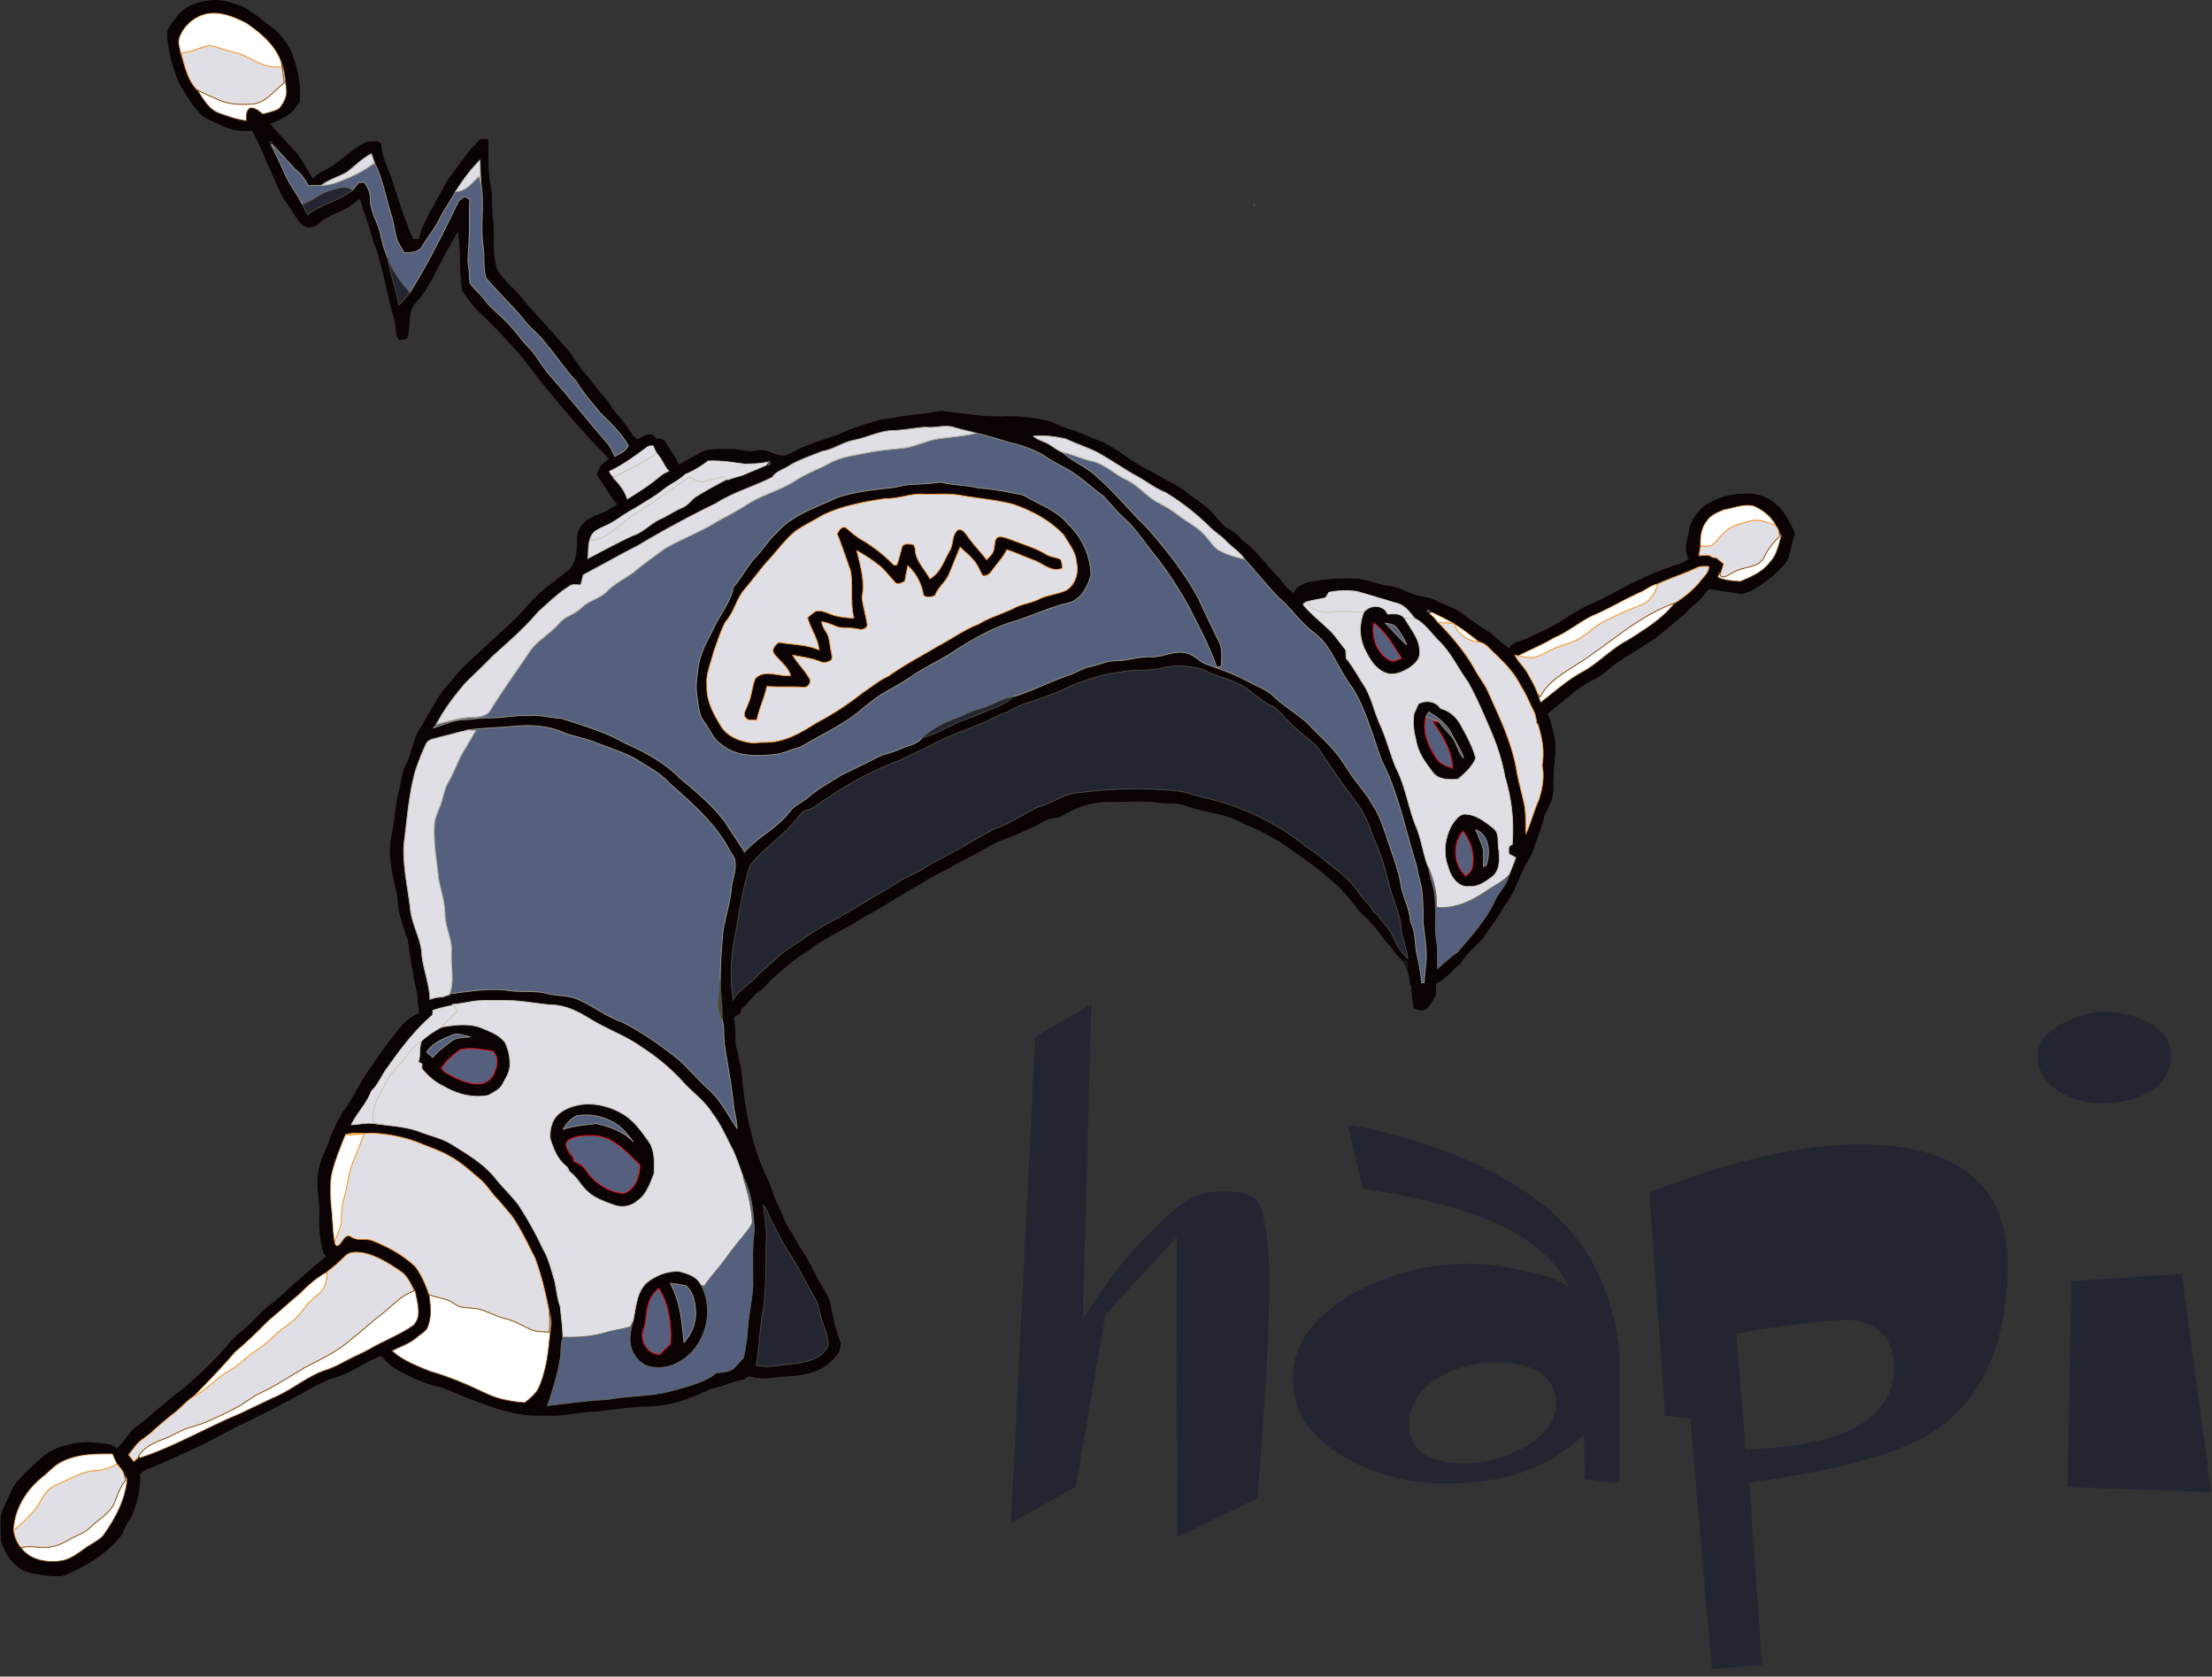 <svg width="2500" height="1895" viewBox="0 0 256 194" xmlns="http://www.w3.org/2000/svg" preserveAspectRatio="xMinYMin meet"><rect x="0" y="0" width="256" height="194" fill="#333333" stroke="none"/><g stroke-width=".094" stroke="#0A0203" fill="#0A0203"><path d="M20.349 2.16c.866-1.335 2.5-1.944 4.014-2.073 1.27-.154 2.518.272 3.692.717 1.168.597 2.151 1.493 3.206 2.265.936.632 1.635 1.559 2.224 2.512.843 1.96 1.38 4.098 1.15 6.248-.364.424-.666.905-1.087 1.272-.72.531-1.548.89-2.374 1.215l2.709 2.984c1.004.982 1.563 2.299 2.328 3.458.67-.828 1.743-1.078 2.556-1.719 1.189-.87 2.28-1.903 3.62-2.543.416-.141.868-.073 1.3-.107l.395.28c.042 1.46.783 2.757 1.237 4.11.739 2.336 1.483 4.678 2.455 6.928.254.01.506-.006.76-.014.294-1.477 1.092-2.76 1.788-4.067.698-1.143 1.181-2.418 2.035-3.465 1.065-1.369 1.993-2.872 3.302-4.023l.79.02c.08 1.744-.08 3.504.263 5.23.299 1.318.093 2.679.303 4.004.25 1.91-.156 3.897.453 5.758.891 1.553 2.432 2.567 3.433 4.033 1.52 1.673 3.042 3.348 4.529 5.053.858.996 1.476 2.18 2.372 3.146.708.79 1.26 1.71 1.998 2.477.36.366.65.794.915 1.234.438.734 1.127 1.27 1.578 1.997.449.616.843 1.318 1.449 1.786.58-.215 1.078-.7 1.753-.535l.388.428c.398.065.924-.001 1.125.443.457.911 1.176 1.669 1.538 2.631.747-.488 1.57-.85 2.325-1.326 1.104-.667 2.419-.46 3.64-.507 1.047-.06 2.063.438 3.105.16 1.137-.3 2.08.721 3.215.581.706-.21 1.328-.62 1.995-.923 1.385-.561 2.804-1.03 4.221-1.498 1.534-.77 3.192-1.215 4.823-1.706 1.676-.255 3.346-.58 5.04-.695.867-.11 1.718-.446 2.603-.279 2.177.297 4.363.618 6.564.588 1.559-.091 3.121.095 4.653.381 1.239.227 2.304.948 3.522 1.243 1.074.325 2.051.91 3.126 1.24 2.025.89 3.637 2.507 5.668 3.393 1.318.84 2.773 1.443 4.054 2.34 1.038.883 2.26 1.536 3.192 2.547.564.567.987 1.283 1.667 1.726.595.404 1.292.71 1.672 1.362 1.637 1.085 2.74 2.768 4.094 4.162.667.674 1.135 1.583 1.99 2.043.163-.223.31-.458.458-.691.477-.246.957-.51 1.489-.623a22.412 22.412 0 0 1 4.843-.363c1.419-.065 2.702.65 4.09.825 1.169.091 2.171.768 3.285 1.074.654.222 1.377.215 2.008.522.877.417 1.78.77 2.662 1.176 1.273.871 2.49 1.825 3.818 2.612.775.613 1.475 1.326 2.309 1.869.451-.843 1.506-.858 2.272-1.254 1.595-.752 3.218-1.49 4.67-2.504a21.573 21.573 0 0 1 3.491-1.822c2.637-1.335 5.198-2.862 8.021-3.77.777-.37 1.7-.442 2.355-1.049-.629-1.037-.133-2.207.032-3.298.152-1.055.837-1.924 1.568-2.65 1.427-1.073 3.204-1.597 4.98-1.55 1.61-.154 3.142.718 4.172 1.916a12.284 12.284 0 0 1 1.458 2.705c-.349.817-.465 1.698-.707 2.546-.292.988-1.186 1.576-1.868 2.276-1.122.853-2.22 1.854-3.666 2.068-1.206-.218-2.425-.365-3.635-.58-.63.555-1.029 1.341-1.745 1.797-.465.297-.747.79-1.158 1.144-1.114.872-2.16 1.83-3.278 2.692-1.49 1.008-3.044 1.92-4.539 2.916-.898.67-1.703 1.48-2.728 1.963-1.999.97-3.537 2.631-5.329 3.912.469 1.02.663 2.133.88 3.23.162 1.426-.203 2.844-.191 4.273-.058.862.093 1.764-.231 2.588-.236.73-.74 1.343-.89 2.104-.286 1.247-.84 2.405-1.218 3.621-.205.704-.675 1.277-.991 1.93-.593 1.141-.964 2.395-1.646 3.494-.304.522-.688.993-.983 1.52-.613 1.145-1.487 2.112-2.151 3.22-.89.945-1.909 1.79-2.607 2.903-.939.808-1.695 1.85-2.86 2.35-.017.45-.027.898-.021 1.35-.337.572-.598 1.24-1.15 1.64-.421.267-.909.008-1.33-.11a18.82 18.82 0 0 1-.3-3.043l-.09.396c-.052-.404-.116-.809-.177-1.208a21.867 21.867 0 0 1-.174-1.7l-.648-.024c-.47-.484-.939-.975-1.258-1.574-.903-.824-1.487-1.917-2.337-2.783-.548-.684-1.353-1.15-1.764-1.936-.773-.834-1.413-1.799-2.315-2.503-1.95-1.867-4.224-3.332-6.409-4.895-1.336-.738-2.662-1.51-4.1-2.03-2.07-1.268-4.562-1.328-6.8-2.13-1.016-.43-2.132-.227-3.193-.364-1.828-.289-3.69-.1-5.53-.099-1.955-.07-3.893.54-5.557 1.55-.631.412-1.445.238-2.087.633-1.74.967-3.584 1.727-5.443 2.42-1.49.769-2.927 1.65-4.454 2.356-1.442.931-3.062 1.538-4.466 2.537-2.26 1.17-4.32 2.68-6.598 3.816-2.09 1.427-4.507 2.316-6.469 3.946-1.514.85-2.787 2.04-4.091 3.174-.55.501-.992 1.115-1.612 1.532-.815.53-1.256 1.459-2.052 2.019l-.07.475c-.25.146-.504.283-.742.45-.053.41.083.823.107 1.236.11.817-.06 1.66.178 2.464.364 1.369.62 2.77.714 4.186.388 3.63 1.184 7.242 2.704 10.566.6 1.068.827 2.293 1.375 3.384.47.952.813 1.97 1.368 2.878.553.743.906 1.613 1.45 2.363.89 1.314 1.453 2.817 2.308 4.152.357.68.856 1.315.964 2.098.27 1.528.627 3.05 1.195 4.496-.117.439-.135.941-.46 1.292-.608.696-1.298 1.354-2.163 1.707-1.417.678-3.013.692-4.547.802-1.048.151-2.128.265-3.162-.032-.356-.162-.63.143-.891.332-1.262.18-2.391.815-3.64 1.042-.876.325-1.69.804-2.6 1.05-1.829.834-3.87 1.048-5.86 1.048-1.64.156-3.274.338-4.905.573-1.776-.022-3.511.514-5.293.464-1.141-.027-2.293.049-3.424-.146-2.248-.33-4.357-1.216-6.478-1.993-1.071-.39-2.069-.975-3.187-1.225-1.855-.451-3.59-1.294-5.225-2.276-.509-.361-.894-.864-1.334-1.298-1.837.71-3.43 1.955-5.322 2.533-2.214.63-4.043 2.098-6.132 3.022-2.236 1.288-4.63 2.263-6.885 3.517-2.379 1.326-4.888 2.38-7.367 3.5-.747.356-1.615.523-2.234 1.108.059 1.658-.303 3.316-.932 4.839-.457.654-.818 1.36-1.118 2.1-1.555 2.128-3.855 3.555-6.223 4.605-.85.446-1.842.258-2.758.198-.92-.171-1.912-.222-2.723-.746-1.141-.768-1.953-1.99-2.264-3.337-.026-.915-.1-1.837-.002-2.748.223-.931.733-1.756 1.08-2.642.448-1.16 1.422-1.976 2.267-2.84.932-.855 1.854-1.79 3.027-2.305 1.378-.48 2.834-.847 4.304-.661.883.137 1.944-.043 2.614.686.826-.568 1.309-1.452 1.934-2.207 2.09-1.493 3.903-3.358 6.006-4.838 1.135-1.065 2.337-2.06 3.389-3.208 1.14-1.065 2.01-2.402 3.26-3.348 1.185-.941 2.082-2.199 3.308-3.084 1.073-.744 1.931-1.748 2.943-2.567 1.206-.98 2.281-2.117 3.56-3.005l-.372-.417c-.394-1.455-.534-2.951-.479-4.456.094-1.643-.415-3.279-.103-4.912.17-1.384.95-2.578 1.336-3.898.404-1.003.898-1.972 1.415-2.92 1.249-1.563 1.982-3.469 3.173-5.075 1.067-1.562 2.122-3.135 3.361-4.566a5.805 5.805 0 0 1 2.402-1.925c-.232-.913-.11-1.873-.358-2.782-.466-1.889-.661-3.83-1-5.743-.522-1.61-1.178-3.22-1.166-4.947-.524-2.335-1.208-4.763-.678-7.165.388-1.683.386-3.433.854-5.097.252-.982.288-2.032.773-2.939.602-1.202.803-2.558 1.36-3.774 1.025-1.555 1.82-3.256 2.884-4.785.73-.847 1.466-1.692 2.18-2.551 1.814-1.726 3.667-3.414 5.504-5.119 1.68-1.433 2.891-3.369 4.742-4.615.73-.623 1.51-1.181 2.262-1.775.814-.952.904-2.286.894-3.49-.07-1.256.915-2.313 2.035-2.705.943-.327 1.811-.819 2.647-1.364-.806-.833-1.286-1.906-1.977-2.826-.148-.254-.401-.488-.377-.806.127-.321.307-.616.474-.914.316-.24.618-.494.916-.757-3.705-3.715-7.043-7.783-10.233-11.95-1.366-1.542-2.745-3.065-4.234-4.487-1.012-.868-1.846-1.946-2.554-3.074-.356-2.28-.106-4.602-.501-6.878-.636.992-1.166 2.051-1.758 3.07-.85 1.607-1.568 3.308-2.724 4.724-.347.42-.768.806-.957 1.332-.366 1.078-.119 2.271-.51 3.343-.28.075-.568.113-.854.163-.51-.674-.307-1.55-.536-2.319-.773-2.682-1.253-5.44-2.06-8.112-.42-.943-.636-1.957-.956-2.934-.316-1.014-.742-1.989-.97-3.028-.464.284-.87.643-1.31.962-1.128.67-2.462.978-3.443 1.89-.555.557-1.622.702-2.137.023-.605-.759-1.078-1.617-1.635-2.412-1.01-1.434-1.506-3.14-2.3-4.69-.43-1.26-1.078-2.417-1.63-3.621a6.538 6.538 0 0 1-3.718-.659c-.917-.475-2.048-.712-2.624-1.662-.913-.958-1.514-2.137-2.186-3.266-.692-1.732-1.22-3.556-1.315-5.432-.086-.779.558-1.32.953-1.9l-.005.003zm.384 2.349c-.117.535.116 1.07.192 1.596.473 1.489.76 3.17 1.906 4.31.686 1.033 1.332 2.297 2.586 2.705 1.014.357 2.03.753 3.113.851.008-.518-.112-1.185.438-1.473.585-.052 1.02.372 1.44.712.648-.184 1.339-.297 1.92-.658.522-.636.959-1.448.812-2.303-.135-1.018-.178-2.07-.571-3.031l.035.245c-.607-2.12-2.376-3.567-4.098-4.767-1.404-.714-2.978-1.383-4.582-1.078-1.459.319-2.74 1.446-3.193 2.892l.002-.001zm10.623 12.228c.63 1.15 1.148 2.357 1.696 3.546.522 1.195 1.377 2.199 1.932 3.377.2.394.408.78.625 1.165 1.592-1.2 3.616-1.585 5.19-2.802l.71-.905.672-.022c.328.544.678 1.12.657 1.782-.039 1.618 1.001 2.958 1.264 4.509.144.847.469 1.643.756 2.447.332 1.846.957 3.623 1.315 5.467.447-.456.863-.94 1.256-1.44 2.112-3.352 3.866-6.914 5.594-10.476.174-.284.484-.443.733-.654l.616.344c-.086 1.504 0 3.01-.089 4.51.023 1.132-.247 2.265-.038 3.388.095.58.063 1.17.137 1.752.46.744 1.2 1.255 1.71 1.96.715.981 1.713 1.687 2.533 2.568.872.84 1.548 1.858 2.368 2.748.989.941 1.611 2.184 2.472 3.236 2.285 2.56 4.418 5.257 6.663 7.857.465.49.77 1.1 1.016 1.726.578-.321 1.313-.629 1.58-1.268-.837-1.42-2.02-2.586-3.202-3.71-.972-1.22-2.038-2.373-2.836-3.723-1.278-1.366-2.302-2.945-3.524-4.361-.697-1.005-1.72-1.7-2.463-2.663-1.373-1.736-3.023-3.215-4.437-4.91-.397-1.203-.15-2.484-.352-3.718-.352-2.423.178-4.894-.254-7.305-.077-.875-.064-1.753-.108-2.63-1.093 1.073-1.99 2.324-2.817 3.61-.558 1.095-1.305 2.077-1.851 3.178-.536 1.108-1.337 2.051-1.966 3.104-.407.78-1.378.846-2.147.804-.252-.477-.57-.92-.786-1.414-.297-.864-.368-1.786-.617-2.665-.692-2.103-1.019-4.33-2.026-6.316l-.352-1.038c-1.108.527-1.919 1.476-2.915 2.167-.942.52-2.001.808-2.865 1.476-.506.006-1.012.01-1.517.051-.385-.72-.843-1.411-1.514-1.893-1.07-.772-1.576-2.107-2.642-2.87l.08-.17c-.051-.67-.916-.002-.257.179v.002zm71.992 33.08c-1.612.042-3.054.85-4.62 1.133-1.27.274-2.342 1.093-3.636 1.283-1.274.55-2.625.946-3.808 1.694-.644.428-1.476.601-1.913 1.294-2.143 1.076-4.48 1.734-6.517 3.026a119.41 119.41 0 0 0-9.057 4.899c-2.124 1.077-4.189 2.262-6.296 3.366-.095.387-.193.774-.296 1.161-.437.023-.936-.147-1.314.15-1.326.832-2.437 1.95-3.615 2.975-1.612 1.94-3.548 3.561-5.4 5.26-.965 1.025-2.007 1.967-3.003 2.96-1.273 1.488-2.47 3.054-3.383 4.801-.116.124-.21.271-.313.408 1.13-.344 2.217-.896 3.419-.939.912-.019 1.813-.207 2.726-.228 1.624.087 3.217-.351 4.846-.244 1.3-.125 2.56.237 3.846.32 2.495.822 5.047 1.55 7.338 2.877 2.27.993 4.507 2.193 6.27 3.974 1.844 1.553 3.736 3.088 5.205 5.022.756 1.202 1.59 2.353 2.33 3.566 1.559-1.727 3.748-2.739 5.189-4.595.536-.778 1.444-1.106 2.147-1.689 1.11-1 2.444-1.683 3.68-2.5 1.403-.731 2.856-1.365 4.252-2.111.858-.469 1.847-.576 2.723-.995.873-.428 1.928-.503 2.576-1.314 1.6-.39 3.003-1.305 4.513-1.931.917-.347 1.842-.678 2.74-1.072 1.119-.499 2.377-.811 3.245-1.735 2.258-.667 4.33-1.812 6.568-2.53.82-.33 1.582-.812 2.46-.986.923-.182 1.791-.616 2.74-.659 1.43.035 2.795-.51 4.231-.45 1.374.058 2.662-.799 4.034-.44.934.163 1.555 1.02 2.44 1.326 1.632.567 3.269 1.148 4.79 1.98.914.489 1.91.854 2.723 1.513 1.286 1.306 2.931 2.17 4.25 3.439 1.16 1.25 2.485 2.342 3.5 3.723.408.572.809 1.149 1.19 1.741.813 1.318 1.93 2.417 2.666 3.788.904 1.309 1.345 2.85 1.851 4.344.565 1.724 1.256 3.427 1.506 5.238.324 1.358.992 2.631 1.078 4.05.648 1.193.439 2.592.765 3.87.247 1.027.404 2.078.513 3.13l.287.009c.042-.914.178-1.818.243-2.73.051-1.429-.21-2.842-.36-4.256.006-1.4-.006-2.812-.229-4.199-.192-.793-.41-1.583-.54-2.388-1.29-4.045-2.048-8.304-4.015-12.102-1.057-2.848-1.792-5.865-3.408-8.463-1.275-1.645-2.008-3.632-3.29-5.27-.648-.842-1.615-1.34-2.31-2.137-1.034-.958-1.834-2.143-2.934-3.03-1.387-1.423-2.605-3.002-3.952-4.462-.54-.843-1.43-1.337-2.1-2.056-.52-.541-1.142-.96-1.71-1.446a28.282 28.282 0 0 0-5.326-4.203c-1.246-.471-2.266-1.341-3.44-1.946-1.511-.86-2.943-1.852-4.464-2.696-1.166-.585-2.415-.966-3.586-1.54-1.235-.284-2.52-.455-3.789-.34.392.413.962.528 1.455.772.658.3 1.186.841 1.87 1.087 1.282 1.174 2.98 1.762 4.2 3.018 1.965 1.728 3.6 3.786 5.494 5.59 2.28 2.606 4.48 5.325 6.112 8.405.726 1.606 1.5 3.19 2.26 4.776.544.888.353 1.974.38 2.967l-.563.15c-.828-2.452-2.078-4.715-3.23-7.018-1.247-2.235-2.645-4.391-4.268-6.369-1.046-1.352-2.003-2.795-3.287-3.935-.87-.774-1.569-1.718-2.387-2.537-1.476-1.059-2.775-2.384-4.399-3.22-.866-.472-1.745-.927-2.545-1.51a13.888 13.888 0 0 0-3.797-1.403c-1.31-.402-2.614-.825-3.952-1.108-.828-.245-1.68-.402-2.506-.658-1.078-.366-2.196.107-3.295-.036-1.275.07-2.525.364-3.802.39h.004zM74.818 51.8c-1.37 1.003-2.736 2.027-4.28 2.74.13.278.268.597.609.654l-.183.09c.712.695 1.322 1.486 1.631 2.449 1.262-.773 2.525-1.566 3.66-2.526a4.141 4.141 0 0 1 1.133-.687c-.55-.644-.809-1.489-1.414-2.09-.138-.274-.265-.55-.384-.83-.275-.018-.563-.005-.773.2zm4.476 3.105c-.73.702-1.681 1.094-2.47 1.718-1.028.86-2.227 1.465-3.337 2.203-1.256.614-2.304 1.592-3.612 2.109-.519.257-1.116.49-1.414 1.025-.46.812-.314 1.773-.428 2.662 1.726-.906 3.448-1.833 5.216-2.658 1.197-.373 2.031-1.392 3.162-1.9.868-.39 1.652-.951 2.534-1.314.608-.261 1.006-.813 1.507-1.221 1.193-.751 2.432-1.422 3.684-2.07l.09.06a12.2 12.2 0 0 1 1.591-.493c.988-.407 1.968-.828 2.952-1.24.236.333.685-.283.26-.36-.92.254-1.886.24-2.83.276-1.413-.184-2.826-.433-4.256-.353a11.599 11.599 0 0 1-2.65 1.557h.001zm120.227 4.085c-.71.321-1.52.59-1.955 1.29-.678.806-.783 1.894-.743 2.908l-.206 1.095c.513.028 1.125-.205 1.547.21l.487.062c.271.233.544.46.83.68l-.396 1.319-.127-.313-.13.565c.802.348 1.715.42 2.583.479 1.252-.535 2.601-1.093 3.438-2.24.809-.823 1-1.993 1.31-3.058l-.247-.39c-.095-.278-.203-.562-.41-.772-.532-1.059-1.504-1.799-2.562-2.263-1.168-.287-2.28.266-3.418.426l-.001.002zm-3.154 6.71c-1.478.704-3.04 1.185-4.524 1.874l-.004.014c-.76.133-1.334.676-2.025.971-1.877.832-3.632 1.923-5.527 2.708-1.536.757-2.856 1.897-4.444 2.554-1.313.807-2.75 1.365-4.109 2.073l-.41-.09c.347.731.97 1.272 1.386 1.96.5.854.993 1.723 1.318 2.669.066.29.165.572.264.858 1.602-1.198 3.078-2.603 4.865-3.538 1.874-1.018 3.313-2.687 5.217-3.655 1.957-1.237 3.994-2.458 5.447-4.312 1.112-.701 2.16-1.545 2.982-2.586.392-.505.962-.954.972-1.651-.474-.02-.974-.066-1.408.151zm-42.575 2.843a7.288 7.288 0 0 1-.388.628c-.726.171-1.468.267-2.188.473-.159.111-.501.158-.32.415.985 1.144 2.19 2.062 3.255 3.123.555.658 1.065 1.358 1.6 2.038.008.319.027.64.046.96.795.953 1.364 2.065 2.052 3.093.886 1.41 1.19 3.078 1.877 4.58.716 1.576 1.144 3.263 1.78 4.87 1.128 2.15 1.452 4.598 2.346 6.841.674 1.555.832 3.272 1.48 4.84.125 1.28.778 2.453.75 3.758.16 1.57-.108 3.16.167 4.72.197 1.06.058 2.139.12 3.21.722-.673 1.448-1.34 2.272-1.888 1.622-1.886 3.348-3.756 4.396-6.05.42-1.014 1.383-1.731 1.565-2.852.297-.68.555-1.377.815-2.073l-.768-.408c-.062-.417-.161-.941.362-1.093a20.791 20.791 0 0 0-.851-7.861c-.314-1.843-.911-3.623-1.64-5.338-.826-1.902-1.627-3.818-2.639-5.625-1.09-1.49-1.878-3.2-3.16-4.543-1.006-.941-1.74-2.208-3.016-2.826-.553-.712-1.15-1.532-2.076-1.739-1.56-.451-3.108-.956-4.676-1.375-1.052-.109-2.124-.103-3.162.12v.002zm11.303 2.026c-.097.256.002.374.299.355a4.81 4.81 0 0 1 1.02 1.086l.01.002c1.6 1.643 3.112 3.407 4.24 5.422.51.978 1.25 1.816 1.657 2.853 1.256 2.802 2.615 5.612 3.153 8.669.224 1.34.614 2.646.895 3.976.26 1.177.18 2.387.208 3.582.595-1.274.927-2.654 1.503-3.937.437-1.302.667-2.68.394-4.042.294-1.615-.006-3.247-.517-4.785l-.102-.012c-.07-.49-.125-.993-.345-1.438-.522-.975-.885-2.026-1.515-2.943-.763-1.576-2.022-2.81-3.278-3.986-.453-.441-.884-1.001-1.555-1.074-.915-.734-1.847-1.456-2.847-2.066l-.049-.091-.245-.015.184.009c-.854-.452-1.707-.91-2.59-1.294-.076-.297-.25-.39-.523-.27l.003-.001zm-30.626 6.737c-1.58.404-3.233.083-4.818.472-1.94.173-3.781.854-5.594 1.528-1.855.982-3.865 1.593-5.848 2.252-.912.44-1.789.958-2.763 1.26-2.268 1.263-4.806 1.911-7.113 3.099-1.376.75-2.822 1.36-4.223 2.066-3.077 1.106-5.939 2.733-8.656 4.547-.765.48-1.443 1.182-2.383 1.276-.343.344-.671.706-.979 1.085-1.516 1.843-3.526 3.174-5.074 4.986a1.27 1.27 0 0 0-.292.498c-.746 2.436-1.133 4.956-1.565 7.463-.564 2.58-.72 5.26-.314 7.875.636-1.16 1.847-1.767 2.714-2.714.777-.851 1.726-1.515 2.545-2.32.81-.786 1.817-1.307 2.722-1.964 1.978-1.435 4.206-2.453 6.277-3.735 1.571-.98 3.198-1.864 4.755-2.865a12.766 12.766 0 0 1 1.711-.905c1.127-.501 2.107-1.27 3.214-1.812 2.158-1.063 4.18-2.383 6.317-3.482 1.792-.62 3.362-1.722 5.062-2.537 1.578-.398 2.912-1.512 4.565-1.64 3.865-.497 7.783-.603 11.663-.203.947.113 1.824.52 2.756.708 4.331.948 8.472 2.85 11.937 5.65.783.557 1.605 1.061 2.302 1.733 1.425 1.108 2.929 2.205 3.933 3.743.5.765 1.275 1.32 1.652 2.171l.4.231c.56.911 1.432 1.602 1.839 2.612.388.943.953 1.809 1.703 2.5-.12-1.207-.666-2.316-.767-3.525-.125-1.673-.908-3.183-1.322-4.784-.464-1.795-.93-3.604-1.704-5.292-.428-.952-.684-1.972-1.182-2.891-.642-1.285-1.62-2.346-2.431-3.518-.75-1.1-1.538-2.173-2.267-3.285-.402-.586-.75-1.234-1.322-1.673-1.181-.94-2.332-1.928-3.359-3.04-.461-.488-.92-1.005-1.542-1.283-1.435-.683-2.473-2.002-3.966-2.58-1.203-.607-2.559-.817-3.725-1.506-1.566-.454-3.26-.618-4.857-.201zM58.716 84.11c-1.599.1-3.204.173-4.792.374l.251.01c-1.141.208-2.249.573-3.383.817-.508.197-1.221.203-1.484.77a31.42 31.42 0 0 0-1.235 3.104c-.779 2.79-.957 5.695-1.338 8.557-.131 2.503.466 4.956.75 7.426.163 1.658 1.042 3.12 1.288 4.759.08 1.948.924 3.769.983 5.723.472-.185.97-.275 1.478-.278.256-.094.515-.188.775-.274l.027-.098c2.264-.279 4.554-.706 6.835-.381 1.468.228 2.98-.035 4.43.342 1.029.259 2.105.22 3.128.505 1.932.693 3.535 2.083 5.486 2.76 2.38 1.174 4.557 2.72 6.63 4.376 1.306 1.17 2.405 2.554 3.739 3.692 1.247 1.238 2.022 2.855 3.024 4.288-.027-.983-.352-1.924-.432-2.9-.236-2.293-.708-4.549-1.028-6.829-.152-.953.01-1.95-.271-2.88.08-1.564-.233-3.11-.21-4.672-.017-1.726.15-3.44.256-5.159.235-1.847.891-3.619 1.032-5.48.125-.934.525-1.83.425-2.79.046-.624-.453-1.07-.703-1.59-1.658-3.116-4.386-5.413-6.966-7.719-1.029-1.16-2.433-1.835-3.706-2.665-1.528-.877-3.23-1.356-4.852-2.009-1.239-.51-2.586-.68-3.819-1.21-1.999-.826-4.206-.817-6.318-.569zm-6.362 32.108l.079.096c-.784.151-1.555.364-2.32.586l-.048.54c-1.99 1.724-3.62 3.825-5.125 5.979-.726.896-1.106 2.04-1.958 2.838-.514 1.435-1.664 2.521-2.312 3.893.987-.057 1.984-.317 2.967-.096l.657.073c1.368.194 2.766.282 4.079.75 1.273.514 2.647.773 3.837 1.487 1.902 1.195 3.93 2.349 5.3 4.19.808.954 1.706 1.83 2.471 2.821a41.201 41.201 0 0 1 2.887 5.185c.665 1.142.951 2.442 1.337 3.696.214.99.286 2.01.645 2.966.1 1.181.276 2.357.296 3.548-.313.79-.17 1.673-.323 2.499-.312 1.837-.851 3.627-1.46 5.383 2.34-.282 4.68-.605 7.037-.72 1.868-.349 3.774-.36 5.653-.636 1.037-.138 2.035-.48 3.052-.73 1.324-.408 2.702-.8 3.795-1.706.666-.077 1.383-.087 1.964-.468.425-.408.783-.885 1.203-1.298.215-1.093.406-2.194.465-3.306.095-2.005.699-3.961.598-5.978.002-1.795-.102-3.596.18-5.376-.095-2.124-.29-4.35-1.307-6.256a44.985 44.985 0 0 0-1.144-3.032c-.779-1.44-1.38-2.986-2.4-4.282-.953-1.566-2.512-2.576-3.679-3.952a24.044 24.044 0 0 0-4.43-3.672c-1.877-1.363-4.092-2.125-6.06-3.335-1.249-.77-2.6-1.476-4.083-1.605-1.711-.079-3.395-.455-5.106-.52-1.338-.001-2.682-.07-4.016.04-.915.112-1.81.35-2.73.399v-.001zM40.01 131.286l-.205.484-.24.607c-.501 1.33-1.056 2.658-1.26 4.079-.039.996-.057 2.001.034 2.998.167 1.412.167 2.838.4 4.243.014.302.217.612.497.327.425-.33.697-1.309 1.366-.94.743.59 1.724.136 2.541.492 1.78.704 3.493 1.656 4.905 2.966.725.974 1.238 2.118 1.606 3.275.159 1.161.309 2.37-.085 3.506-.155.703-.877 1.005-1.362 1.447-.832.717-1.898 1.034-2.851 1.538 1.277 1.142 2.893 1.754 4.452 2.385 2.213.624 4.327 1.546 6.405 2.53 1.408.692 2.978.969 4.53 1.082.658-.54 1.37-1.08 1.69-1.906.706-1.683 1-3.512 1.153-5.324.08-1.085.432-2.207-.015-3.262-.41-2.128-.9-4.246-1.663-6.275-.85-1.662-1.635-3.369-2.709-4.898-.602-.68-1.154-1.4-1.78-2.058-.667-.696-1.144-1.567-1.902-2.177-1.125-.928-2.188-1.959-3.495-2.63-1.02-.619-2.165-.97-3.258-1.427-1.824-.755-3.787-1.151-5.754-1.234-.996.124-2.03-.139-3 .171v.001zm48.332 8.172c.197 1.555.464 3.121.303 4.695.01 2.395.002 4.797-.271 7.182-.487 2.18-.42 4.439-.87 6.629 1.196.385 2.456.002 3.671-.079 1.7-.218 3.849-.385 4.668-2.184.053-1.042-.432-2.004-.743-2.968-.283-.811-.29-1.72-.754-2.46-1.11-1.885-2.046-3.876-3.268-5.69-.64-1.02-1.148-2.117-1.733-3.167-.362-.64-.498-1.408-1.004-1.958h.001zm-48.4 5.884c-.647.629-1.306 1.25-2.045 1.773l-.009.082c-1.206.622-2.218 1.553-3.173 2.506-1.197.997-2.338 2.06-3.546 3.046-1.289 1.268-2.556 2.558-3.956 3.705-1.51 1.777-3.128 3.46-4.776 5.11-.832.528-1.463 1.306-2.239 1.911a44.335 44.335 0 0 0-2.647 2.246c-.59.55-1.35.907-1.847 1.56-.276.348-.542.703-.822 1.05.203.254.407.513.604.776l.408-.36.161-.265.131.216c4.052-1.31 7.726-3.53 11.655-5.15l3.77-1.795c2.2-.89 3.999-2.584 6.282-3.279.81-.271 1.56-.688 2.313-1.085.974-.524 2.01-.926 2.956-1.501 1.56-.856 3.24-1.506 4.695-2.541 1.051-1.094.401-2.717.2-4.015l-.108.044c-.41-.87-.83-1.8-1.671-2.333-1.311-.888-2.699-1.751-4.261-2.081-.702-.094-1.53-.176-2.076.378l.002.002zM7.155 169.17c-.875.42-1.493 1.195-2.253 1.777-1.838 1.49-3.22 3.698-3.306 6.122.075.747.39 1.433.84 2.028 1.067 1.463 3.062 1.781 4.735 1.497 1.3-.237 2.249-1.225 3.354-1.869.506-.323 1.065-.601 1.449-1.078 1.37-1.912 2.53-4.08 2.75-6.466a3.895 3.895 0 0 0-.354-.58c-.18-.468-.515-.849-.85-1.208A17.55 17.55 0 0 1 13 168.25c-1.967.001-4.05-.01-5.845.922v-.002z"/><path d="M105.686 56.046c1.06-.039 2.12-.107 3.17-.259 1.455.379 2.974.317 4.433.685 1.73.117 3.429.464 5.125.808 1.748 1.072 3.84 1.693 5.174 3.352 1.623 1.499 2.62 3.66 2.669 5.88-.364 1.374-1.18 2.968-2.692 3.263-2.27.554-4.382 1.596-6.62 2.25-2.539.825-4.826 2.206-7.047 3.664-1.43.86-2.94 1.578-4.323 2.52-1.22.84-2.535 1.524-3.806 2.281-1.033.736-2 1.564-2.995 2.35-1.949 1.378-4.11 2.393-6.155 3.613-.98.218-1.879.718-2.883.836-2.11.233-4.5.31-6.233-1.138-.951-.58-1.298-1.689-1.946-2.538-.72-.907-.733-2.105-.911-3.198-.152-.933-.023-1.874.112-2.798.123-1.728.996-3.268 1.762-4.776.748-1.673 2.006-3.1 2.374-4.938.968-1.09 1.6-2.439 2.607-3.497.847-.862 1.435-1.949 2.364-2.734 1.803-2.116 4.548-2.915 6.966-4.07 1.964-.678 4.05-.914 6.104-1.134.927-.079 1.815-.425 2.75-.424l.001.002zm-3.188 1.639c-2.482.374-5 .823-7.281 1.923-1.01.61-2.08 1.119-3.059 1.779-1.317 1.022-2.257 2.434-3.407 3.625-.887 1.042-1.703 2.143-2.586 3.19-.968 1.111-1.209 2.669-2.216 3.753-.565 1.097-.92 2.303-1.362 3.458-.296 1.307-.921 2.558-.782 3.933-.08 1.84.875 3.47 1.814 4.964.885 1.098 2.28 1.551 3.632 1.682.846-.154 1.717-.021 2.562-.197 1.743-.314 3.277-1.272 4.757-2.201a33.407 33.407 0 0 0 5.19-3.381c1.029-.683 1.982-1.49 3.113-2.002 1.796-1.305 3.78-2.303 5.674-3.45 1.59-.823 3.036-1.907 4.72-2.545 1.333-.824 2.853-1.204 4.236-1.923.885-.424 1.887-.522 2.764-.974.991-.48 2.116-.553 3.116-1.005 1.082-.644 1.497-2.073 1.205-3.263-.085-1.207-.894-2.14-1.467-3.14-1.595-1.705-3.709-2.817-5.886-3.572-1.986-.514-4.037-.661-6.05-1.022-1.466-.272-2.96-.075-4.436-.146-1.442-.064-2.808.569-4.25.514z"/><path d="M96.889 61.764c.228-.369.455-.886.987-.714.645.535 1.266 1.11 2.015 1.506 1.292.789 2.499 1.734 3.554 2.827l.349-.013c.254-.663.407-1.356.597-2.039.21-.564.876-.331 1.324-.33l.197.476c.002 1.395 1.105 2.35 1.705 3.5 1.22-.675 1.651-2.125 2.31-3.274.46-.751.202-1.9 1.005-2.417.5-.057.799.428 1.059.776.652.97 1.5 1.78 2.19 2.721.337-.372.788-.712.851-1.249.127-.445.03-.992.384-1.34.567-.202 1.132.12 1.668.278 1.33.524 2.718.918 3.954 1.657.506.34 1.136.344 1.68.586.206.295.174.678.242 1.02-1.21.561-2.228-.522-3.306-.922-1.06-.37-2.065-.876-3.139-1.202-.438.922-1.171 1.643-1.75 2.473-.228.347-.611.598-1.037.514-.254-.417-.421-.88-.686-1.285-.495-.8-1.257-1.365-1.923-2.007-.444 1.023-.834 2.069-1.277 3.093-.375.952-1.298 1.54-1.628 2.522-.447.147-.922.288-1.327-.04-.203-1.303-.84-2.546-1.83-3.416-.12.592-.245 1.185-.338 1.783-.324.15-.689.404-1.051.214l-1.49-1.679c-.922-.812-1.958-1.488-3.032-2.074.439 1.753.99 3.598.608 5.411.134 1.018.411 2.009.598 3.015.13.576-.576.794-1.012.659-.759-.18-1.538-.116-2.3-.214-.633-.253-1.257-.541-1.936-.653.024.627.488 1.072.723 1.62.212.605.22 1.255.377 1.875.046.315.167.661-.002.961-.372.24-.854.372-1.269.164-1.029-.406-2.128-.532-3.205-.74.56.944 1.363 1.71 1.917 2.653.34.464-.148 1.127-.675 1.065-1.407-.117-2.817.013-4.224-.108-.267 1.345-.904 2.57-1.16 3.92-.412-.079-.954.126-1.252-.257-.466-.417.072-1.018.188-1.49.481-.965.496-2.073.891-3.057 1.08-1.174 2.754-.16 4.096-.374-.328-1.048-1.256-1.654-1.887-2.477-.4-.548.106-1.031.515-1.352 1.55.287 3.193.229 4.66.888-.109-1.362-1.003-2.462-1.327-3.76.313-.249.612-.523.957-.726.59-.145 1.15.133 1.69.332.862.342 1.797.415 2.714.466-.447-1.79-.102-3.642-.371-5.443-.523-1.44-.987-2.905-1.57-4.323h-.001zM157.826 70.855c.654-.943 2.317-.947 2.766.203.686-.031 1.483-.143 1.97.477.686 1.264 1.814 2.439 1.735 3.982.058.73-.531 1.275-1.06 1.67-.807.54-1.816 1.006-2.794.702-1.206-.408-1.91-1.585-2.449-2.67-.686-1.34-.714-2.968-.167-4.365v.001zm1.165 1.213c-.29 1.606.282 3.47 1.756 4.294.465.33 1.02-.01 1.475-.18-.934-1.471-1.821-3.043-3.23-4.114zm1.311.026c.873.815 1.608 1.766 2.52 2.534-.323-.697-.7-1.375-1.17-1.98-.308-.439-.881-.452-1.35-.554zM164.14 81.453c.863-.468 2.021-.348 2.576.535.955.23 1.75.886 2.247 1.73.712 1.289 1.455 2.578 1.826 4.02-.43 1.014-1.246 1.766-2.084 2.434-.987.036-2.19.098-2.866-.777-.86-1.13-1.764-2.335-1.963-3.787-.273-.995-.385-2.022-.218-3.046.17-.364.328-.735.483-1.108zm.876 1.506c-.509 1.805.39 3.572 1.374 5.025.438.51 1.118.695 1.717.939-.046-2.036-1.154-3.788-2.26-5.407l.653-.015c.457.58.962 1.124 1.457 1.675.65.753.75 1.825 1.428 2.554-.248-.997-.922-1.799-1.334-2.723-.558-1.172-1.597-1.984-2.69-2.611a3.307 3.307 0 0 0-.345.564zM169.303 94.223c1.36-.116 2.491.819 3.514 1.595.8.623.438 1.707.653 2.565.086 1.048.15 2.35-.767 3.07-.775.557-1.624 1.201-2.633 1.118-1.332.173-2.202-1.165-2.486-2.307-.616-1.605-.339-3.448.509-4.911.313-.447.678-.95 1.211-1.13zm1.508 1.787c.236.736.617 1.418.82 2.165.099.692.05 1.399.054 2.098l.328-.154c.487-1.425.375-3.452-1.203-4.109h.001zm-1.152 5.381c.275-.316.692-.588.733-1.048.356-1.482-.191-3.002-1.066-4.19-1.292 1.476-1.132 3.932.333 5.238zM51.091 118.85c1.445-.247 2.972-.45 4.4-.003 1.052.447 2.247.821 2.963 1.784a5.53 5.53 0 0 1 .553 2.577c.019.824-.477 1.525-.837 2.227-.322.663-1.04.924-1.618 1.298-1.78.37-3.636-.113-5.187-1.027-1.007-.464-1.857-1.202-2.545-2.073l.027-.526-.44-.242c.321-.786.044-1.67.4-2.442.693-.624 1.47-1.131 2.285-1.575v.001zm1.258.919c-1.105.425-2.308.932-2.976 1.978.237.206.474.416.72.616.574-.748 1.362-1.281 2.095-1.856.64-.514 1.495-.434 2.26-.535-.69-.112-1.405-.503-2.099-.203zm-1.266 3.873c.366.515.976.755 1.519 1.03.908.419 1.876.836 2.897.75.864-.043 1.637-.717 1.821-1.57.34-.74.313-1.654-.3-2.237-1.25-.178-2.553-.471-3.793-.159-.795.629-1.672 1.26-2.143 2.186h-.001zM64.903 128.705c2.222-1.534 5.279-1.057 7.439.357 1.15.763 1.942 1.924 2.74 3.026.742 1.078.64 2.456.614 3.7-.447 1.143-.849 2.402-1.895 3.139a2.712 2.712 0 0 1-2.576.566c-1.073-.376-2.181-.746-3.072-1.482-.873-.692-1.318-1.794-2.24-2.431-.114-.231-.19-.488-.402-.641-.983-.79-1.467-2.002-1.834-3.174-.093-1.16.233-2.379 1.226-3.059v-.001zm.273 1.974c1.24-.4 2.53-.514 3.81-.676 1.574.349 3.178.937 4.332 2.122-.595-.74-1.169-1.529-1.978-2.047-1.34-.884-3.022-1.262-4.6-.962a3.476 3.476 0 0 0-1.564 1.563zm.765 1.157c-.94.455-.102 1.576.38 2.085l.074.484c.593.207 1.132.554 1.474 1.1.996 1.42 2.574 2.472 4.314 2.592 1.333-.4 1.887-2.015 1.886-3.294-1.445-1.403-2.9-3.114-5.013-3.385-1.038-.039-2.173-.099-3.113.42l-.002-.002zM74.794 148.463c1.063-.864 2.423-1.425 3.801-1.352.976.253 2.114.586 2.55 1.61 1.644 2.997.437 7.3-2.597 8.89-.974.606-2.183.743-3.298.547-1.167-.288-2.058-1.358-2.272-2.532-.17-.914.053-1.835.28-2.717.339-1.525.356-3.272 1.535-4.447h.001zm2.78.038c1.162 2.082 1.365 4.495 1.587 6.825a5.053 5.053 0 0 0 1.358-3.475c-.053-1.104-.254-2.314-1.132-3.07-.6-.128-1.2-.26-1.811-.28h-.001zm-2.573 2.518c-.282.892-.201 1.852-.513 2.735-.59 1.25.485 3.12 1.93 2.939.373-.42.773-.813 1.193-1.181.144-2.219-.17-4.558-1.367-6.466-.567.54-1.073 1.187-1.243 1.972z"/></g><g stroke-width=".094" stroke="#F8B059" fill="#FFFF"><path d="M20.733 4.509c.452-1.446 1.734-2.573 3.193-2.892 1.604-.305 3.177.364 4.582 1.078 1.721 1.2 3.49 2.648 4.098 4.768l.034.211c-1.845.45-3.405-.894-5.032-1.5-1.108-.192-2.142-.66-3.237-.889-1.18.126-2.234.821-3.446.82-.076-.527-.309-1.061-.192-1.596zM199.52 58.991c1.138-.16 2.25-.712 3.42-.425 1.056.464 2.029 1.204 2.56 2.263-.948-.404-2.007-.813-3.04-.514-1.02.297-2.155.511-2.921 1.315-.506.488-.904 1.09-1.483 1.498-.39.15-.828.042-1.233.061-.04-1.014.066-2.103.743-2.908.437-.7 1.246-.97 1.955-1.29zM189.814 68.56c.69-.295 1.265-.838 2.025-.97-.229 1.058-.91 2.035-1.938 2.43a51.43 51.43 0 0 0-4.153 1.825c-1.205.588-2.103 1.652-3.312 2.233-.85.411-1.781.601-2.638.997-.722.308-1.385.76-2.147.966-.64.167-1.292-.012-1.917-.147 1.36-.708 2.796-1.266 4.109-2.073 1.588-.656 2.908-1.796 4.444-2.554 1.895-.785 3.651-1.876 5.527-2.708v.001zM165.394 70.924l.224-.086c.884.386 1.737.843 2.59 1.294l-.184-.008c-.533-.028-1.067-.07-1.6-.112l-.01-.002a4.828 4.828 0 0 0-1.02-1.086zM168.319 72.23c1 .61 1.931 1.333 2.847 2.067-1.24-.11-2.406-.858-2.847-2.066zM39.805 131.77l.205-.484c.7.047 1.396-.026 2.091-.092-.328 1.08-.764 2.122-1.2 3.161-.575 1.363-.658 2.86-1.075 4.27-.228.755-.303 1.544-.304 2.33.021.979-.485 1.842-.782 2.743-.233-1.405-.233-2.831-.4-4.243-.092-.997-.073-2.002-.035-2.998.203-1.42.759-2.749 1.26-4.08l.24-.606v-.001zM34.716 149.703c.955-.953 1.967-1.884 3.173-2.506-.085.67-.123 1.396-.522 1.971-.497.702-1.279 1.121-1.813 1.79-.538.67-1.046 1.376-1.72 1.92-.777.635-1.616 1.195-2.321 1.918-.93.944-2.118 1.56-3.113 2.423-.574.494-1.153.99-1.814 1.37-1.51.81-2.594 2.228-4.149 2.974 1.648-1.649 3.266-3.332 4.776-5.11 1.4-1.146 2.666-2.435 3.956-3.704 1.208-.986 2.349-2.049 3.546-3.046zM7.154 169.169c1.797-.93 3.878-.92 5.845-.922.163.385.328.77.52 1.144-.77.475-1.636.774-2.544.785-1.314.073-2.468.76-3.648 1.276-.694.33-1.467.599-1.974 1.213-.542.682-.84 1.533-1.434 2.18-.73.785-1.479 1.563-2.326 2.222.087-2.423 1.468-4.633 3.306-6.122.76-.58 1.379-1.357 2.254-1.777h.001z"/></g><g stroke-width=".094" stroke="#F6941E" fill="#E0DFE6"><path d="M20.925 6.105c1.212.001 2.267-.693 3.446-.82 1.095.229 2.129.697 3.237.89 1.627.605 3.187 1.949 5.032 1.499l.26 1.923c-1.213.918-2.221 2.436-3.88 2.464-1.185.057-2.42.047-3.532-.432-.898-.373-1.798-.751-2.656-1.215-1.146-1.14-1.434-2.821-1.906-4.31zM102.5 57.685c1.442.055 2.808-.577 4.25-.514 1.476.07 2.97-.126 4.435.146 2.015.36 4.065.509 6.051 1.022 2.177.755 4.291 1.867 5.885 3.572.574 1 1.383 1.933 1.468 3.14.292 1.19-.122 2.62-1.206 3.263-1 .452-2.124.524-3.115 1.005-.877.452-1.879.55-2.764.974-1.383.718-2.903 1.1-4.236 1.923-1.684.637-3.13 1.722-4.72 2.545-1.894 1.147-3.878 2.146-5.675 3.45-1.13.514-2.083 1.32-3.113 2.002a33.265 33.265 0 0 1-5.189 3.38c-1.48.929-3.014 1.887-4.757 2.202-.845.176-1.716.043-2.563.197-1.35-.13-2.746-.584-3.631-1.682-.939-1.494-1.894-3.125-1.814-4.964-.14-1.375.485-2.626.782-3.933.442-1.155.796-2.361 1.362-3.458 1.006-1.085 1.247-2.642 2.216-3.754.883-1.046 1.699-2.147 2.586-3.189 1.15-1.19 2.09-2.603 3.407-3.625.979-.661 2.048-1.17 3.058-1.78 2.281-1.099 4.8-1.548 7.282-1.922zm-5.611 4.079c.582 1.417 1.046 2.882 1.57 4.323.268 1.8-.077 3.653.37 5.443-.917-.051-1.851-.124-2.713-.466-.54-.2-1.101-.477-1.69-.332-.346.203-.644.477-.958.725.324 1.298 1.218 2.398 1.326 3.76-1.465-.658-3.108-.6-4.659-.887-.408.321-.915.804-.514 1.352.63.823 1.559 1.429 1.887 2.477-1.343.214-3.017-.8-4.096.374-.397.984-.411 2.092-.892 3.057-.116.472-.654 1.073-.188 1.49.299.383.84.177 1.252.257.256-1.35.894-2.575 1.16-3.92 1.407.121 2.818-.01 4.224.108.528.062 1.015-.6.676-1.065-.555-.943-1.358-1.709-1.917-2.652 1.076.207 2.175.334 3.204.74.416.207.896.074 1.27-.165.169-.3.048-.646.001-.96-.157-.62-.165-1.271-.377-1.877-.235-.547-.698-.992-.722-1.619.678.112 1.302.4 1.936.653.762.098 1.542.034 2.3.214.436.134 1.14-.083 1.011-.659-.186-1.007-.464-1.997-.597-3.015.38-1.813-.17-3.658-.608-5.411 1.073.586 2.11 1.262 3.03 2.074l1.491 1.68c.362.19.726-.065 1.05-.215.094-.598.22-1.19.34-1.783.989.87 1.627 2.113 1.83 3.415.404.33.879.189 1.326.04.33-.982 1.253-1.57 1.628-2.521.443-1.025.832-2.07 1.278-3.093.665.642 1.427 1.207 1.923 2.007.264.406.432.868.686 1.285.425.085.809-.167 1.037-.514.578-.83 1.311-1.55 1.75-2.473 1.073.326 2.08.833 3.138 1.202 1.078.4 2.097 1.482 3.306.922-.068-.342-.036-.725-.242-1.02-.544-.242-1.173-.246-1.68-.586-1.237-.74-2.624-1.133-3.953-1.657-.536-.159-1.101-.48-1.669-.279-.354.349-.256.897-.384 1.341-.063.537-.514.877-.85 1.25-.69-.942-1.538-1.752-2.19-2.722-.261-.348-.56-.833-1.06-.776-.803.518-.544 1.666-1.004 2.417-.659 1.148-1.09 2.598-2.311 3.275-.6-1.15-1.703-2.107-1.705-3.501l-.197-.475c-.448-.002-1.113-.236-1.323.33-.191.682-.344 1.374-.598 2.038l-.35.013a17.874 17.874 0 0 0-3.553-2.827c-.748-.396-1.368-.971-2.015-1.506-.531-.172-.758.346-.987.714h.002zM202.458 60.315c1.034-.3 2.093.109 3.042.514.207.21.315.494.41.772l.075.42c-.694.714-1.37 1.46-1.77 2.39-.653 1.384-2.41 1.087-3.538 1.787-.484.164-.993.768-1.507.477l-.085-.118c.104-.45.288-.872.396-1.319-.286-.22-.559-.447-.83-.68l-.487-.061c-.422-.416-1.034-.182-1.547-.21l.206-1.095c.404-.02.843.087 1.233-.062.578-.407.976-1.01 1.483-1.497.766-.804 1.901-1.018 2.92-1.315v-.003zM196.367 65.701c.434-.218.935-.171 1.409-.151-.01.697-.58 1.146-.972 1.651-.822 1.042-1.87 1.885-2.982 2.586-4.278 1.486-7.568 4.763-11.36 7.123-1.568 1.013-3.316 1.967-4.194 3.719l-.24-.194c-.324-.946-.818-1.814-1.318-2.67-.417-.687-1.04-1.228-1.387-1.959l.411.09c.625.134 1.278.314 1.917.147.763-.207 1.426-.658 2.147-.967.856-.395 1.788-.585 2.638-.996 1.208-.581 2.107-1.645 3.312-2.233a51.734 51.734 0 0 1 4.153-1.825c1.028-.395 1.71-1.373 1.938-2.431l.004-.015c1.483-.688 3.046-1.17 4.524-1.873v-.002zM166.426 72.012c.531.04 1.065.083 1.599.112l.246.014.049.092c.44 1.208 1.607 1.957 2.846 2.066.672.072 1.101.632 1.555 1.073 1.256 1.177 2.517 2.41 3.279 3.987.629.918.993 1.967 1.514 2.942.22.446.276.948.345 1.438l.102.013c.51 1.538.81 3.17.517 4.784.273 1.362.042 2.74-.394 4.042-.576 1.284-.908 2.663-1.503 3.938-.027-1.195.053-2.406-.207-3.582-.282-1.33-.672-2.636-.896-3.977-.538-3.056-1.897-5.866-3.153-8.668-.407-1.038-1.148-1.876-1.656-2.853-1.129-2.015-2.641-3.78-4.24-5.423l-.003.002zM40.01 131.286c.97-.31 2.004-.047 3-.171 1.967.083 3.93.48 5.754 1.234 1.093.458 2.237.808 3.258 1.426 1.306.671 2.37 1.702 3.495 2.631.758.61 1.235 1.48 1.901 2.177.627.657 1.18 1.378 1.781 2.058 1.074 1.529 1.857 3.236 2.71 4.898.762 2.03 1.251 4.147 1.662 6.275.09.774.046 1.553-.004 2.327-.788-.044-1.618-.014-2.34-.385-.9-.463-1.796-.954-2.79-1.187-.885-.211-1.694-.637-2.543-.952-.841-.312-1.756-.22-2.622-.395-.602-.21-1.07-.704-1.69-.867-.646-.173-1.3-.308-1.927-.54-.369-1.156-.881-2.3-1.606-3.274-1.412-1.311-3.126-2.263-4.905-2.967-.818-.355-1.798.099-2.541-.492-.67-.368-.94.61-1.367.94-.28.285-.482-.025-.495-.326.296-.901.803-1.765.781-2.743.002-.787.077-1.576.305-2.331.417-1.41.5-2.907 1.074-4.27.437-1.039.872-2.08 1.201-3.16-.694.066-1.391.139-2.09.091l-.002.003z"/><path d="M39.943 145.343c.546-.554 1.374-.473 2.075-.379 1.564.33 2.95 1.194 4.261 2.082.841.532 1.26 1.463 1.672 2.333-1.542.481-2.578 1.775-3.817 2.731-1.19.862-2.232 1.912-3.41 2.796-1.506 1.373-3.35 2.264-5.151 3.174-1.81 1.007-3.501 2.23-5.395 3.086-1.09.498-1.99 1.328-3.069 1.85-1.643.828-3.302 1.67-5.08 2.155-1.036.267-1.921.9-2.915 1.274-1.135.45-2.406.922-3.058 2.039l-.16.265-.41.36c-.196-.263-.4-.522-.603-.777.28-.346.546-.7.822-1.05.497-.653 1.256-1.01 1.847-1.56a44.607 44.607 0 0 1 2.647-2.245c.775-.605 1.407-1.384 2.24-1.912 1.554-.746 2.638-2.164 4.148-2.975.661-.379 1.24-.875 1.814-1.37.995-.863 2.183-1.48 3.113-2.422.705-.723 1.543-1.284 2.32-1.919.675-.544 1.182-1.25 1.72-1.919.534-.67 1.316-1.089 1.814-1.79.398-.575.437-1.3.522-1.972l.008-.081c.74-.524 1.398-1.144 2.047-1.773l-.002-.001zM13.52 169.392c.334.36.669.74.849 1.208l.188.69c-.644.721-.926 1.66-1.282 2.542-.529 1.309-1.861 1.946-2.81 2.895-.655.71-1.625.918-2.424 1.408-.656.385-1.346.744-2.107.854-1.162.256-2.342-.227-3.5.107-.45-.595-.765-1.281-.84-2.028.847-.658 1.595-1.437 2.326-2.223.593-.645.89-1.497 1.434-2.18.506-.613 1.279-.883 1.974-1.212 1.18-.515 2.334-1.204 3.647-1.276.909-.01 1.775-.31 2.544-.785z"/></g><g stroke-width=".094" stroke="#7D4B0F" fill="#FFFFFF"><path d="M32.606 7.463l-.036-.246c.394.96.437 2.013.572 3.03.147.856-.29 1.67-.813 2.304-.58.361-1.27.475-1.919.658-.42-.34-.855-.763-1.44-.712-.55.288-.43.956-.438 1.473-1.083-.098-2.099-.494-3.114-.85-1.253-.409-1.9-1.674-2.585-2.706.858.464 1.758.842 2.656 1.215 1.112.48 2.347.49 3.532.432 1.659-.027 2.666-1.546 3.88-2.464l-.26-1.923-.034-.211zM205.91 61.601l.248.39c-.312 1.065-.502 2.235-1.31 3.058-.837 1.146-2.187 1.704-3.439 2.24-.868-.058-1.78-.13-2.583-.48l.13-.564.127.312.085.118c.515.29 1.023-.313 1.508-.477 1.126-.7 2.884-.403 3.537-1.786.4-.93 1.076-1.677 1.77-2.392l-.074-.419h.001zM182.463 76.909c3.791-2.36 7.08-5.636 11.359-7.123-1.453 1.855-3.49 3.076-5.447 4.312-1.904.97-3.343 2.637-5.217 3.655-1.788.935-3.264 2.34-4.865 3.538-.099-.285-.2-.567-.264-.858l.24.194c.879-1.752 2.625-2.705 4.195-3.72l-.001.002zM47.95 149.379l.109-.045c.2 1.298.85 2.922-.2 4.015-1.455 1.035-3.137 1.686-4.695 2.541-.947.576-1.982.978-2.957 1.502-.754.396-1.503.813-2.312 1.085-2.284.695-4.082 2.389-6.282 3.279l-3.77 1.795c-3.929 1.621-7.604 3.839-11.655 5.15l-.131-.216c.652-1.117 1.923-1.59 3.058-2.039.993-.374 1.879-1.007 2.915-1.275 1.779-.485 3.437-1.326 5.08-2.154 1.078-.522 1.978-1.352 3.069-1.85 1.894-.855 3.586-2.079 5.395-3.087 1.8-.909 3.645-1.8 5.15-3.173 1.178-.884 2.22-1.934 3.41-2.796 1.24-.956 2.276-2.25 3.818-2.731l-.001-.001z"/><path d="M49.654 149.817c.626.232 1.281.366 1.927.54.62.162 1.088.656 1.69.866.867.176 1.781.083 2.622.396.85.314 1.658.74 2.543.952.994.233 1.89.725 2.79 1.187.723.37 1.552.34 2.34.385.05-.774.093-1.553.004-2.327.447 1.055.095 2.177.015 3.262-.153 1.811-.447 3.64-1.153 5.324-.32.825-1.031 1.366-1.69 1.905-1.552-.113-3.121-.39-4.53-1.082-2.078-.984-4.19-1.906-6.405-2.53-1.56-.63-3.175-1.242-4.452-2.384.953-.505 2.018-.821 2.85-1.538.486-.443 1.208-.744 1.363-1.448.394-1.135.243-2.344.085-3.505v-.003zM14.369 170.6c.133.182.251.375.353.58-.22 2.385-1.378 4.553-2.75 6.466-.383.477-.942.755-1.448 1.078-1.105.644-2.055 1.632-3.354 1.869-1.673.284-3.668-.034-4.736-1.497 1.159-.334 2.338.15 3.501-.107.76-.11 1.45-.469 2.107-.854.799-.49 1.77-.697 2.423-1.408.949-.95 2.281-1.587 2.811-2.895.356-.881.638-1.82 1.282-2.541l-.189-.691z"/></g><path stroke="#0C0606" stroke-width=".094" opacity=".81" fill="#232531" d="M31.357 16.737c-.658-.182.205-.85.256-.18l-.079.171-.178.009h.001z"/><g stroke-width=".094" stroke="#99987D" fill="#55607F"><path d="M31.356 16.737l.178-.009 2.642 2.87c.67.481 1.128 1.172 1.514 1.893.504-.04 1.01-.044 1.516-.051 1.042 0 2.021-.415 2.97-.811 1.118-.47 2.194-1.052 3.162-1.795 1.007 1.988 1.334 4.214 2.026 6.317.248.879.32 1.8.617 2.665.215.494.533.936.786 1.413.769.043 1.74-.023 2.147-.804.63-1.052 1.43-1.995 1.966-3.103.546-1.102 1.293-2.083 1.85-3.178 1.195.04 1.915-1.06 2.729-1.765l.197.785c.432 2.41-.098 4.881.254 7.304.201 1.234-.045 2.516.352 3.718 1.414 1.696 3.064 3.174 4.437 4.91.743.963 1.766 1.658 2.463 2.664 1.222 1.416 2.247 2.994 3.524 4.361.799 1.35 1.864 2.503 2.836 3.724 1.181 1.123 2.365 2.288 3.202 3.709-.267.64-1.002.947-1.58 1.268-.246-.627-.55-1.237-1.016-1.726-2.245-2.599-4.378-5.296-6.663-7.857-.86-1.052-1.483-2.294-2.472-3.236-.82-.89-1.495-1.908-2.368-2.749-.82-.88-1.817-1.587-2.534-2.568-.51-.704-1.249-1.215-1.709-1.96-.074-.58-.042-1.171-.137-1.75-.21-1.124.061-2.257.038-3.389.09-1.502.002-3.007.09-4.51l-.617-.344c-.248.211-.56.37-.733.654-1.729 3.56-3.482 7.124-5.594 10.476-1.042-1.208-2.04-2.496-2.57-4.027-.288-.804-.613-1.6-.757-2.447-.263-1.551-1.302-2.892-1.264-4.51.021-.662-.328-1.237-.657-1.78l-.671.02-.71.906c-.78-.637-1.729-.197-2.57.027-1.19.3-2.09 1.22-3.246 1.609-.555-1.178-1.41-2.182-1.932-3.377-.549-1.19-1.067-2.396-1.696-3.546v-.001zM112.95 50.121c1.339.283 2.644.706 3.953 1.108a13.85 13.85 0 0 1 3.797 1.403c.8.582 1.68 1.038 2.546 1.51 1.624.835 2.923 2.16 4.399 3.22.817.82 1.516 1.762 2.387 2.537 1.283 1.14 2.24 2.584 3.287 3.935 1.622 1.979 3.02 4.134 4.268 6.37 1.152 2.302 2.401 4.565 3.23 7.016l.563-.15c-.028-.992.162-2.078-.381-2.966-.76-1.588-1.534-3.17-2.26-4.776-1.63-3.08-3.831-5.798-6.112-8.406-1.894-1.803-3.529-3.86-5.494-5.59-1.22-1.254-2.92-1.843-4.2-3.017 1.171.252 2.264.765 3.43 1.033 1.507.343 2.62 1.516 3.998 2.156 1.442.687 2.417 2.045 3.848 2.742.78.396 1.525.863 2.216 1.405.957.749 2.092 1.268 2.923 2.182.572.563.966 1.3 1.618 1.78.947.53 1.998.857 3.058 1.069 1.347 1.46 2.566 3.039 3.953 4.461 1.099.888 1.9 2.073 2.933 3.031.694.795 1.663 1.294 2.31 2.137 1.282 1.639 2.015 3.625 3.29 5.27 1.616 2.598 2.351 5.615 3.408 8.463 1.967 3.8 2.726 8.057 4.015 12.102.13.806.348 1.596.54 2.388.223 1.387.236 2.798.23 4.2.15 1.413.41 2.826.36 4.255-.066.911-.202 1.816-.244 2.73l-.287-.009a23.513 23.513 0 0 0-.513-3.13c-.326-1.278-.116-2.677-.765-3.87-.086-1.419-.754-2.692-1.078-4.05-.25-1.811-.94-3.514-1.506-5.238-.506-1.493-.947-3.035-1.85-4.344-.738-1.37-1.854-2.47-2.667-3.788a42.72 42.72 0 0 0-1.19-1.74c-1.015-1.382-2.34-2.475-3.5-3.724-1.319-1.268-2.964-2.133-4.25-3.44-.814-.658-1.81-1.024-2.724-1.511-1.52-.833-3.157-1.414-4.788-1.98-.886-.306-1.506-1.164-2.44-1.327-1.373-.36-2.66.498-4.035.44-1.436-.059-2.802.485-4.231.45-.949.043-1.817.477-2.74.659-.878.173-1.64.656-2.46.986-2.239.718-4.31 1.863-6.568 2.53-1.447.24-2.651 1.14-4.068 1.463-.924.25-1.748.757-2.643 1.077a11.39 11.39 0 0 0-3.787 2.198c-.648.811-1.703.886-2.576 1.314-.876.42-1.865.526-2.723.995-1.396.746-2.849 1.379-4.251 2.11-1.237.818-2.571 1.503-3.68 2.501-.704.584-1.612.911-2.148 1.69-1.44 1.855-3.63 2.867-5.19 4.594-.738-1.213-1.573-2.364-2.33-3.566-1.47-1.933-3.36-3.469-5.205-5.022-1.762-1.782-3.998-2.981-6.269-3.974-2.292-1.328-4.843-2.055-7.338-2.876-1.286-.083-2.546-.446-3.846-.321-1.629-.107-3.222.33-4.846.244-.913.021-1.814.21-2.726.228-1.201.043-2.288.594-3.419.94.104-.138.197-.285.313-.409 1.434-.394 2.88-.82 4.378-.845.707-.01 1.516-.146 1.896-.83 1.423-2.314 3.026-4.502 4.525-6.76.903-1.307 2.362-2.032 3.38-3.225.689-.864 1.852-1.068 2.622-1.838.864-.847 2.133-1.056 2.982-1.923.869-.89 1.991-1.43 2.993-2.141 1.145-.986 2.397-1.833 3.603-2.74 1.995-1.178 4.193-1.963 6.156-3.2 1.185-.652 2.39-1.261 3.52-2.008 1.752-1.115 3.815-1.592 5.55-2.738 1.247-.798 2.65-1.298 3.947-2.004 1.278-.691 2.732-.864 4.132-1.147 1.374-.278 2.772-.408 4.164-.552 1.506-.139 2.86-.91 4.352-1.115 1.418-.201 2.857-.291 4.257-.633l-.001.001zm-7.264 5.925c-.934-.002-1.821.344-2.75.424-2.054.22-4.14.455-6.103 1.133-2.419 1.155-5.164 1.955-6.966 4.07-.93.786-1.516 1.872-2.364 2.735-1.008 1.059-1.64 2.408-2.607 3.496-.368 1.84-1.627 3.267-2.374 4.939-.766 1.507-1.64 3.048-1.762 4.776-.135.923-.265 1.864-.112 2.798.178 1.093.19 2.29.91 3.197.649.85.996 1.96 1.947 2.539 1.733 1.448 4.123 1.37 6.233 1.138 1.004-.117 1.901-.618 2.883-.837 2.043-1.219 4.206-2.235 6.155-3.612.996-.787 1.961-1.615 2.995-2.35 1.27-.757 2.585-1.442 3.805-2.282 1.383-.94 2.894-1.66 4.323-2.52 2.222-1.459 4.51-2.838 7.047-3.663 2.239-.654 4.35-1.696 6.62-2.25 1.513-.296 2.329-1.89 2.693-3.264-.05-2.22-1.047-4.38-2.67-5.88-1.333-1.657-3.426-2.28-5.173-3.352-1.696-.344-3.395-.69-5.125-.808-1.46-.368-2.978-.305-4.433-.684-1.05.152-2.111.22-3.17.259l-.002-.002z"/><path d="M58.716 84.11c2.112-.248 4.32-.257 6.318.569 1.233.53 2.58.7 3.819 1.21 1.622.653 3.325 1.131 4.852 2.009 1.273.83 2.677 1.506 3.706 2.665 2.58 2.306 5.308 4.603 6.966 7.72.25.52.75.965.703 1.589.1.96-.3 1.856-.425 2.79-.14 1.861-.797 3.633-1.032 5.48-.106 1.72-.273 3.433-.256 5.159-.036.956-.188 1.902-.254 2.855-.053.642.26 1.226.464 1.816.281.931.119 1.928.271 2.881.32 2.28.792 4.536 1.028 6.83.08.975.404 1.916.432 2.9-1.002-1.434-1.777-3.05-3.024-4.29-1.334-1.137-2.433-2.52-3.738-3.691-2.074-1.656-4.251-3.202-6.631-4.376-1.95-.676-3.554-2.066-5.486-2.76-1.023-.284-2.099-.245-3.129-.505-1.448-.377-2.96-.113-4.429-.342-2.28-.326-4.57.102-6.835.38.562-1.528.117-3.159.2-4.737.135-1.554-.739-2.95-.743-4.491-.015-1.37-.46-2.671-.729-3.998-.228-2.117-.62-4.234-.496-6.371.035-.68.324-1.303.578-1.92.417-.976.505-2.075 1.048-3 .693-1.193 1.101-2.528 1.834-3.697.449-.74.881-1.49 1.314-2.237-.29-.02-.578-.043-.867-.053l-.251-.01c1.588-.202 3.193-.275 4.792-.375zM52.35 119.769c.694-.3 1.408.091 2.098.203-.764.1-1.62.02-2.26.535-.732.575-1.52 1.108-2.094 1.856-.246-.201-.483-.411-.72-.616.667-1.046 1.87-1.553 2.976-1.978zM65.176 130.679a3.472 3.472 0 0 1 1.564-1.563c1.578-.3 3.26.078 4.6.962.81.518 1.383 1.307 1.978 2.047-1.154-1.185-2.758-1.773-4.332-2.122-1.281.163-2.57.276-3.81.676zM77.575 148.501c.612.02 1.211.152 1.81.28.88.756 1.081 1.966 1.133 3.07a5.051 5.051 0 0 1-1.357 3.475c-.223-2.331-.426-4.744-1.587-6.825z"/></g><g stroke-width=".094" stroke="#B3B39F" fill="#E0DFE6"><path d="M40.072 19.964c.996-.691 1.807-1.64 2.915-2.167l.351 1.037c-.967.743-2.043 1.324-3.161 1.795-.95.396-1.928.81-2.97.81.864-.666 1.923-.956 2.866-1.475zM52.73 22.144c.829-1.286 1.725-2.537 2.818-3.611.044.877.031 1.756.108 2.631l-.197-.785c-.814.705-1.534 1.805-2.728 1.765zM103.348 49.816c1.277-.026 2.526-.319 3.801-.39 1.1.143 2.218-.33 3.296.036.826.257 1.677.413 2.505.658-1.4.343-2.838.433-4.257.633-1.493.206-2.847.975-4.352 1.115-1.391.143-2.79.274-4.164.552-1.4.283-2.855.456-4.132 1.147-1.298.705-2.7 1.206-3.948 2.004-1.734 1.146-3.797 1.623-5.548 2.738-1.131.747-2.337 1.356-3.52 2.009-1.963 1.236-4.162 2.021-6.157 3.2-1.206.906-2.457 1.753-3.603 2.739-1.002.71-2.124 1.25-2.992 2.141-.85.867-2.118 1.076-2.982 1.923-.771.77-1.935.974-2.622 1.838-1.019 1.193-2.478 1.918-3.38 3.225-1.5 2.258-3.103 4.447-4.526 6.76-.38.684-1.188.82-1.896.83-1.497.026-2.943.451-4.377.845.912-1.747 2.11-3.313 3.382-4.801.996-.993 2.038-1.936 3.004-2.96 1.851-1.698 3.787-3.32 5.4-5.26 1.176-1.025 2.289-2.143 3.615-2.975.376-.297.876-.126 1.313-.15.104-.387.201-.774.296-1.16 2.107-1.105 4.173-2.29 6.297-3.367a119.55 119.55 0 0 1 9.057-4.899c2.037-1.292 4.373-1.95 6.517-3.026.436-.693 1.269-.867 1.913-1.294 1.181-.748 2.533-1.144 3.808-1.694 1.294-.19 2.366-1.009 3.636-1.283 1.565-.283 3.008-1.09 4.62-1.134h-.004zM119.608 50.458c1.269-.116 2.554.055 3.788.34 1.172.572 2.42.953 3.586 1.54 1.52.842 2.952 1.835 4.465 2.695 1.173.605 2.194 1.476 3.44 1.946a28.22 28.22 0 0 1 5.326 4.203c.567.486 1.19.905 1.709 1.446.67.719 1.56 1.213 2.1 2.056-1.06-.211-2.11-.54-3.058-1.07-.652-.479-1.046-1.216-1.618-1.778-.83-.914-1.966-1.434-2.923-2.182a13.278 13.278 0 0 0-2.216-1.405c-1.431-.697-2.406-2.056-3.848-2.742-1.377-.64-2.49-1.814-3.997-2.156-1.167-.267-2.26-.781-3.43-1.034-.685-.245-1.212-.787-1.87-1.086-.494-.244-1.064-.36-1.455-.772v-.001zM54.175 84.495c.288.01.576.034.867.053-.433.746-.864 1.497-1.314 2.237-.733 1.17-1.141 2.504-1.834 3.698-.544.924-.63 2.023-1.048 2.998-.254.618-.544 1.24-.578 1.92-.125 2.138.268 4.255.496 6.372.269 1.327.714 2.627.729 3.998.004 1.542.88 2.937.743 4.491-.082 1.58.362 3.209-.2 4.738l-.027.098c-.26.086-.519.18-.775.274a4.04 4.04 0 0 0-1.478.278c-.06-1.954-.903-3.775-.983-5.723-.246-1.639-1.125-3.101-1.288-4.759-.283-2.47-.881-4.924-.75-7.426.381-2.861.56-5.766 1.338-8.557a31.42 31.42 0 0 1 1.235-3.104c.263-.567.976-.573 1.484-.77 1.133-.244 2.241-.61 3.383-.816z"/></g><g stroke-width=".094" stroke="#4E4D3F" fill="#232531"><path d="M38.231 22.051c.841-.224 1.79-.665 2.57-.027-1.576 1.216-3.599 1.602-5.191 2.802a32.423 32.423 0 0 1-.625-1.165c1.156-.39 2.056-1.31 3.246-1.609zM44.858 29.835c.532 1.531 1.53 2.818 2.571 4.027-.393.501-.809.984-1.256 1.44-.358-1.844-.983-3.621-1.315-5.467zM134.47 77.306c1.596-.417 3.29-.253 4.856.201 1.167.689 2.522.898 3.725 1.506 1.493.577 2.53 1.898 3.967 2.58.62.278 1.08.795 1.542 1.283 1.027 1.113 2.177 2.1 3.358 3.04.572.438.92 1.086 1.322 1.673.729 1.112 1.517 2.186 2.267 3.285.81 1.172 1.79 2.233 2.431 3.518.498.92.755 1.94 1.182 2.891.775 1.688 1.241 3.497 1.705 5.292.412 1.602 1.196 3.112 1.321 4.784.102 1.208.649 2.319.767 3.525-.75-.691-1.315-1.557-1.703-2.5-.407-1.01-1.28-1.7-1.838-2.611l-.401-.232c-.377-.85-1.153-1.405-1.652-2.17-1.004-1.539-2.507-2.636-3.933-3.744-.697-.671-1.519-1.177-2.302-1.732-3.465-2.8-7.606-4.703-11.937-5.651-.932-.188-1.81-.594-2.756-.708-3.88-.4-7.798-.293-11.663.203-1.652.128-2.987 1.242-4.565 1.64-1.7.815-3.27 1.916-5.061 2.537-2.138 1.1-4.16 2.419-6.318 3.482-1.106.541-2.087 1.311-3.214 1.812-.589.263-1.167.554-1.711.905-1.557 1-3.183 1.886-4.754 2.866-2.072 1.28-4.3 2.298-6.278 3.734-.904.657-1.91 1.178-2.722 1.963-.82.807-1.769 1.47-2.545 2.32-.867.949-2.078 1.556-2.714 2.715-.406-2.616-.25-5.296.314-7.875.432-2.507.82-5.027 1.565-7.463a1.27 1.27 0 0 1 .292-.498c1.548-1.812 3.558-3.142 5.075-4.986.307-.378.635-.74.978-1.085.94-.094 1.618-.798 2.383-1.276 2.717-1.814 5.579-3.441 8.656-4.547 1.4-.706 2.847-1.315 4.224-2.066 2.306-1.187 4.843-1.835 7.112-3.1.974-.301 1.85-.82 2.764-1.26 1.982-.658 3.992-1.27 5.847-2.25 1.814-.675 3.654-1.355 5.594-1.528 1.584-.39 3.238-.069 4.818-.473h.001zM113.156 82.097c1.417-.323 2.622-1.223 4.069-1.463-.868.924-2.127 1.236-3.245 1.735-.898.393-1.824.725-2.74 1.072-1.511.626-2.913 1.542-4.514 1.931a11.39 11.39 0 0 1 3.787-2.199c.896-.318 1.72-.825 2.643-1.076zM88.342 139.458c.506.55.642 1.318 1.005 1.958.584 1.05 1.092 2.147 1.732 3.167 1.222 1.814 2.159 3.805 3.269 5.69.464.74.47 1.649.754 2.46.312.965.796 1.927.743 2.968-.82 1.799-2.97 1.966-4.668 2.184-1.216.082-2.476.464-3.672.079.451-2.19.383-4.449.87-6.629.274-2.384.282-4.787.272-7.182.161-1.575-.106-3.14-.303-4.695h-.002z"/></g><path d="M145.093 23.375c.37-.112.493.51.135.594-.38.122-.508-.518-.135-.594z" stroke="#040202" stroke-width=".094" opacity=".28" fill="#55607F"/><g stroke-width=".094" stroke="#D6D6C7" fill="#E0DFE6"><path d="M74.817 51.8c.21-.205.498-.218.773-.198.12.28.246.556.384.83-1.453 1.173-3.228 1.828-4.827 2.763-.341-.057-.479-.377-.608-.654 1.543-.713 2.91-1.737 4.278-2.74zM79.294 54.906c.944-.404 1.84-.915 2.65-1.557 1.43-.079 2.843.169 4.255.353.945-.036 1.91-.022 2.832-.276l-.26.36c-.985.412-1.966.834-2.953 1.24-.537.133-1.073.287-1.59.493l-.091-.06-.5-.319c-.725.216-1.44.477-2.188.586-.604.1-1.13-.284-1.651-.524-1.26.823-2.447 1.756-3.703 2.588-1.298.914-2.732 1.628-3.93 2.684-1.15.875-2.29 1.99-3.81 2.064l.107-.577c.3-.535.896-.768 1.415-1.024 1.306-.518 2.355-1.495 3.611-2.11 1.11-.737 2.309-1.343 3.339-2.202.787-.624 1.738-1.016 2.469-1.718h-.002zM153.792 68.544c1.037-.223 2.11-.229 3.162-.12 1.567.42 3.115.924 4.676 1.375.926.207 1.523 1.027 2.076 1.739a20.386 20.386 0 0 0-1.144-.002c-.487-.62-1.284-.51-1.97-.477-.449-1.15-2.112-1.146-2.767-.203-1.269-.081-2.543-.19-3.808-.023-1.068.135-2.226-.211-2.802-1.186.72-.206 1.461-.302 2.187-.473.14-.203.27-.413.388-.629l.002-.001zM50.113 116.9a25.889 25.889 0 0 1 2.32-.585c.16.245.481.46.42.793-.578.589-1.227 1.107-1.76 1.741-.816.443-1.593.95-2.286 1.575-.604.41-1.154.902-1.555 1.523-.739 1.095-1.84 1.901-2.457 3.086-.792 1.478-1.777 2.99-1.646 4.753.38.116.759.24 1.144.342l-.657-.072c-.982-.22-1.98.038-2.967.096.648-1.371 1.798-2.458 2.312-3.893.852-.798 1.23-1.942 1.958-2.839 1.506-2.154 3.137-4.254 5.125-5.978l.049-.54v-.002z"/></g><g stroke-width=".094" stroke="#C7C7B3" fill="#E0DFE6"><path d="M75.974 52.431c.605.601.864 1.446 1.414 2.09a4.129 4.129 0 0 0-1.133.687c-1.135.96-2.397 1.753-3.66 2.526-.309-.963-.92-1.754-1.63-2.45l.182-.089c1.599-.935 3.374-1.59 4.827-2.764zM76.095 57.79c1.256-.833 2.441-1.765 3.702-2.589.521.24 1.048.624 1.651.524.748-.109 1.463-.37 2.188-.586l.5.319c-1.252.648-2.49 1.32-3.684 2.07-.501.408-.9.96-1.507 1.221-.881.364-1.665.924-2.534 1.315-1.13.507-1.966 1.528-3.162 1.9-1.768.824-3.49 1.75-5.216 2.658.114-.89-.032-1.85.428-2.663l-.108.577c1.52-.075 2.66-1.19 3.81-2.064 1.199-1.057 2.633-1.77 3.93-2.684l.002.001zM150.896 70.06c-.182-.257.161-.304.32-.415.577.975 1.735 1.322 2.803 1.187 1.264-.167 2.54-.058 3.808.023-.546 1.396-.519 3.024.167 4.365.538 1.085 1.243 2.26 2.449 2.67.978.304 1.986-.163 2.793-.701.53-.396 1.119-.941 1.061-1.67.079-1.545-1.048-2.72-1.734-3.983.379-.006.76-.013 1.143.002 1.275.618 2.01 1.884 3.017 2.825 1.281 1.344 2.07 3.054 3.16 4.543 1.012 1.808 1.813 3.724 2.639 5.625.728 1.715 1.326 3.495 1.64 5.339.79 2.537 1.067 5.21.85 7.86-.523.152-.423.676-.362 1.094l.77.408c-.261.695-.52 1.392-.816 2.073-.75.776-1.74 1.228-2.618 1.829-1.68 1.16-3.668 2.085-5.753 1.846.093-1.583-.305-3.121-.9-4.573-.648-1.568-.806-3.285-1.48-4.84-.894-2.244-1.218-4.693-2.347-6.842-.635-1.606-1.063-3.294-1.78-4.87-.685-1.502-.99-3.17-1.876-4.579-.688-1.029-1.258-2.141-2.052-3.092-.019-.322-.039-.642-.046-.961-.534-.68-1.045-1.38-1.6-2.039-1.065-1.06-2.27-1.978-3.255-3.122v-.002zm13.244 11.393a26.56 26.56 0 0 1-.483 1.108c-.167 1.025-.055 2.052.218 3.046.2 1.452 1.104 2.656 1.963 3.788.676.875 1.879.812 2.866.776.84-.667 1.654-1.42 2.084-2.434-.37-1.442-1.114-2.731-1.825-4.019-.498-.845-1.292-1.502-2.248-1.73-.555-.884-1.713-1.004-2.575-.535zm5.163 12.77c-.533.18-.898.682-1.211 1.129-.847 1.463-1.125 3.306-.509 4.911.284 1.142 1.154 2.481 2.487 2.307 1.007.083 1.857-.56 2.632-1.119.917-.718.854-2.021.767-3.07-.214-.857.148-1.94-.653-2.563-1.023-.777-2.154-1.711-3.514-1.596h.001zM52.354 116.218c.92-.049 1.815-.287 2.73-.398 1.334-.111 2.678-.043 4.016-.04 1.712.064 3.395.44 5.106.52 1.483.128 2.834.833 4.083 1.604 1.968 1.21 4.184 1.972 6.06 3.335a24.078 24.078 0 0 1 4.43 3.672c1.167 1.377 2.727 2.387 3.68 3.952 1.018 1.296 1.62 2.843 2.4 4.282.423.992.791 2.01 1.143 3.032.505 1.628.947 3.29 1.061 4.999.07.514-.322.91-.598 1.298-.866 1.063-1.736 2.124-2.537 3.24-.759 1.078-1.695 2.018-2.423 3.121l-.36-.113c-.437-1.025-1.574-1.358-2.55-1.61-1.379-.073-2.74.488-3.802 1.352-1.18 1.174-1.197 2.921-1.535 4.447l-.271.615c-.784.244-1.597.345-2.39.535-1.704.548-3.51.74-5.294.67l-.157.04c-.021-1.19-.196-2.367-.296-3.548-.36-.956-.432-1.976-.645-2.966-.386-1.254-.672-2.554-1.337-3.697a41.141 41.141 0 0 0-2.887-5.184c-.765-.99-1.663-1.867-2.472-2.821-1.37-1.842-3.397-2.994-5.299-4.19-1.19-.714-2.565-.974-3.837-1.486-1.314-.469-2.71-.557-4.079-.751-.385-.103-.765-.227-1.144-.343-.13-1.762.854-3.275 1.646-4.753.616-1.185 1.717-1.991 2.457-3.086.4-.62.951-1.112 1.555-1.523-.356.772-.079 1.656-.4 2.442l.44.242-.027.526c.688.871 1.537 1.61 2.545 2.073 1.55.914 3.406 1.397 5.187 1.027.578-.374 1.296-.635 1.618-1.298.36-.701.855-1.403.837-2.227a5.519 5.519 0 0 0-.554-2.577c-.715-.963-1.91-1.337-2.963-1.784-1.427-.447-2.954-.244-4.399.002.534-.635 1.182-1.152 1.76-1.74.062-.334-.258-.549-.42-.794l-.078-.096v-.001zm12.55 12.487c-.994.68-1.32 1.899-1.227 3.058.367 1.172.851 2.384 1.834 3.174.212.154.288.41.403.641.92.637 1.366 1.739 2.239 2.432.89.735 1.999 1.106 3.072 1.482a2.712 2.712 0 0 0 2.576-.567c1.046-.736 1.448-1.996 1.895-3.138.026-1.245.127-2.622-.614-3.7-.798-1.102-1.59-2.263-2.74-3.027-2.16-1.414-5.217-1.89-7.439-.357v.002z"/></g><path stroke="#221C1B" stroke-width=".094" opacity=".78" fill="#55607F" d="M89.03 53.426c.424.077-.025.693-.26.36l.26-.36z"/><path stroke="#190E08" stroke-width=".094" opacity=".69" fill="#55607F" d="M165.096 70.569c.273-.12.447-.028.523.27l-.224.085c-.296.019-.397-.098-.299-.355z"/><g stroke-width=".094" stroke="#FC0101" fill="#55607F"><path d="M158.991 72.068c1.409 1.072 2.297 2.644 3.23 4.115-.456.168-1.01.51-1.474.18-1.475-.826-2.047-2.689-1.756-4.295zM166.39 87.984c-.985-1.453-1.883-3.22-1.374-5.025a5.774 5.774 0 0 1 1.484.542l-.652.014c1.105 1.62 2.213 3.37 2.26 5.407-.6-.244-1.28-.428-1.718-.94v.002zM169.66 101.391c-1.466-1.306-1.625-3.762-.333-5.238.875 1.187 1.422 2.708 1.065 4.19-.04.46-.457.732-.732 1.048zM51.084 123.642c.472-.926 1.349-1.557 2.143-2.186 1.241-.312 2.543-.019 3.793.159.613.583.642 1.497.3 2.237-.184.853-.957 1.527-1.821 1.57-1.02.086-1.989-.331-2.897-.75-.542-.275-1.153-.515-1.52-1.03h.002zM65.941 131.836c.94-.518 2.075-.458 3.113-.42 2.114.272 3.569 1.983 5.013 3.386.002 1.279-.553 2.893-1.885 3.293-1.74-.12-3.319-1.172-4.315-2.592-.34-.546-.88-.892-1.474-1.1l-.074-.483c-.482-.51-1.32-1.63-.38-2.086l.002.002zM75.001 151.02c.17-.786.676-1.434 1.243-1.972 1.197 1.907 1.51 4.247 1.367 6.466-.42.368-.82.76-1.193 1.18-1.444.182-2.52-1.689-1.93-2.938.312-.884.231-1.844.513-2.736z"/></g><g stroke-width=".094" stroke="#97967C" fill="#55607F"><path d="M160.302 72.094c.469.102 1.042.115 1.35.553.47.606.846 1.284 1.17 1.98-.912-.767-1.647-1.718-2.52-2.533zM165.015 82.96c.097-.2.21-.39.345-.565 1.092.627 2.132 1.44 2.69 2.612.413.923 1.086 1.726 1.334 2.722-.678-.73-.778-1.8-1.427-2.554-.496-.552-1-1.095-1.458-1.674a5.774 5.774 0 0 0-1.484-.542zM170.812 96.01c1.578.657 1.69 2.684 1.203 4.11l-.328.153c-.004-.7.044-1.405-.055-2.098-.203-.747-.585-1.43-.82-2.165z"/></g><g stroke-width=".094" stroke="#65655B" fill="#55607F"><path d="M165.332 100.406c.595 1.452.994 2.99.9 4.573 2.084.24 4.073-.684 5.753-1.846.877-.601 1.868-1.052 2.618-1.829-.182 1.12-1.145 1.837-1.565 2.851-1.048 2.295-2.775 4.165-4.397 6.05-.823.549-1.55 1.216-2.272 1.89-.061-1.072.079-2.15-.119-3.211-.276-1.562-.008-3.15-.167-4.72.028-1.305-.625-2.477-.75-3.758zM86.002 136.177c1.017 1.906 1.212 4.132 1.307 6.257-.282 1.779-.178 3.58-.18 5.375.102 2.017-.502 3.973-.598 5.978-.059 1.112-.25 2.214-.465 3.306-.42.413-.778.89-1.203 1.298-.58.381-1.298.392-1.964.469-1.092.905-2.471 1.298-3.795 1.704-1.016.253-2.015.593-3.052.731-1.879.276-3.786.287-5.653.636-2.357.115-4.695.438-7.036.72.608-1.755 1.148-3.546 1.459-5.383.155-.825.01-1.709.324-2.498l.156-.04c1.784.07 3.59-.122 5.295-.67.792-.19 1.605-.291 2.389-.535l.271-.616c-.227.881-.449 1.803-.28 2.717.214 1.174 1.105 2.244 2.272 2.532 1.114.197 2.324.06 3.298-.548 3.033-1.589 4.24-5.892 2.597-8.889l.36.113c.73-1.103 1.665-2.042 2.424-3.12.8-1.117 1.671-2.178 2.537-3.241.276-.387.667-.785.598-1.298-.115-1.709-.557-3.37-1.06-4.998z"/></g><path d="M162.262 111.071l.648.024c.04.566.09 1.135.174 1.7-.295-.567-.404-1.228-.822-1.724z" stroke="#090405" stroke-width=".094" opacity=".56" fill="#090405"/><path stroke="#4B493B" stroke-width=".094" fill="#4B493B" d="M83.114 116.156c.065-.953.218-1.899.254-2.855-.023 1.562.29 3.108.21 4.671-.203-.59-.518-1.173-.464-1.816z"/><path d="M145.562 173.315l-9.299 4.582-.083-34.738-8.22 8.914-3.487 19.992-7.472 4.166L119.824 120l6.476-3.833-.996 36.488c2.601-4.11 4.954-7.192 7.057-9.247.664-.666 1.715-1.694 3.155-3.082 1.771-1.666 3.79-2.5 6.06-2.5 2.38 0 3.792.556 4.234 1.667.72 1.887 1.08 4.72 1.08 8.496 0 4.443-.222 9.775-.664 15.995l-.665 9.33.001.001zm21.835-1.666c-4.206 0-8.025-.944-11.457-2.832-4.206-2.332-6.31-5.443-6.31-9.33 0-3.22 1.577-5.997 4.732-8.33 2.435-1.834 5.48-3.222 9.133-4.166 1.938-.5 4.123-.75 6.56-.75 2.103 0 4.594.361 7.471 1.083 1.44.222 2.796.75 4.069 1.583-1.107-2.332-3.155-4.387-6.144-6.164-2.49-1.5-6.116-2.805-10.876-3.916-1.66-.388-3.958-.833-6.891-1.333l-1.66-7.33c.498 0 1.854.277 4.068.833 8.137 2.055 14.502 5.025 19.096 8.913 4.76 4.054 7.5 9.553 8.22 16.495v15.244l-3.986-.5-.083-5.164a19.446 19.446 0 0 1-4.566 3.249c-3.045 1.61-6.836 2.416-11.375 2.416zm2.657-13.662c-1.882.444-3.459 1.194-4.732 2.25-1.494 1.277-2.241 2.804-2.241 4.58 0 3 2.158 4.5 6.476 4.5 2.27 0 4.483-.584 6.642-1.75 2.601-1.389 3.903-3.138 3.903-5.248 0-.278-.056-.64-.167-1.084-.608-2.387-2.878-3.582-6.808-3.582h-1.246c-.221 0-.83.111-1.826.333v.001zm53.717 7.664c-2.713 1.777-7.057 3.276-13.035 4.498-1.605.333-4.373.806-8.303 1.416l1.495 21.076-5.812.5-2.49-28.99-2.907-.332-1.826-25.825c3.155-1.222 5.756-2.138 7.804-2.749 6.31-1.888 11.79-2.832 16.439-2.832 11.457 0 17.186 4.637 17.186 13.912 0 9.108-2.85 15.55-8.551 19.327v-.001zm-8.967-12.83c-.11-.055-.416-.082-.914-.082-1.55 0-4.123.25-7.721.75-1.273.167-3.016.444-5.23.833l1.08 13.412a83.769 83.769 0 0 0 2.656-.167c6.31-.5 10.517-1.944 12.62-4.331 1.272-1.444 1.909-3.083 1.909-4.916 0-3.11-1.467-4.943-4.4-5.498zm28.56-25.157c-1.937 0-3.597-.445-4.98-1.334-1.717-1.054-2.575-2.47-2.575-4.248 0-1.389.969-2.61 2.906-3.665 1.716-.889 3.321-1.333 4.815-1.333 1.827 0 3.488.388 4.982 1.166 1.826.944 2.74 2.249 2.74 3.915 0 1.833-.886 3.25-2.657 4.248-1.494.834-3.238 1.25-5.23 1.25zm-4.068 44.4l.415-23.825 12.785-.833 3.405 25.242-16.605-.583z" fill="#232531"/></svg>